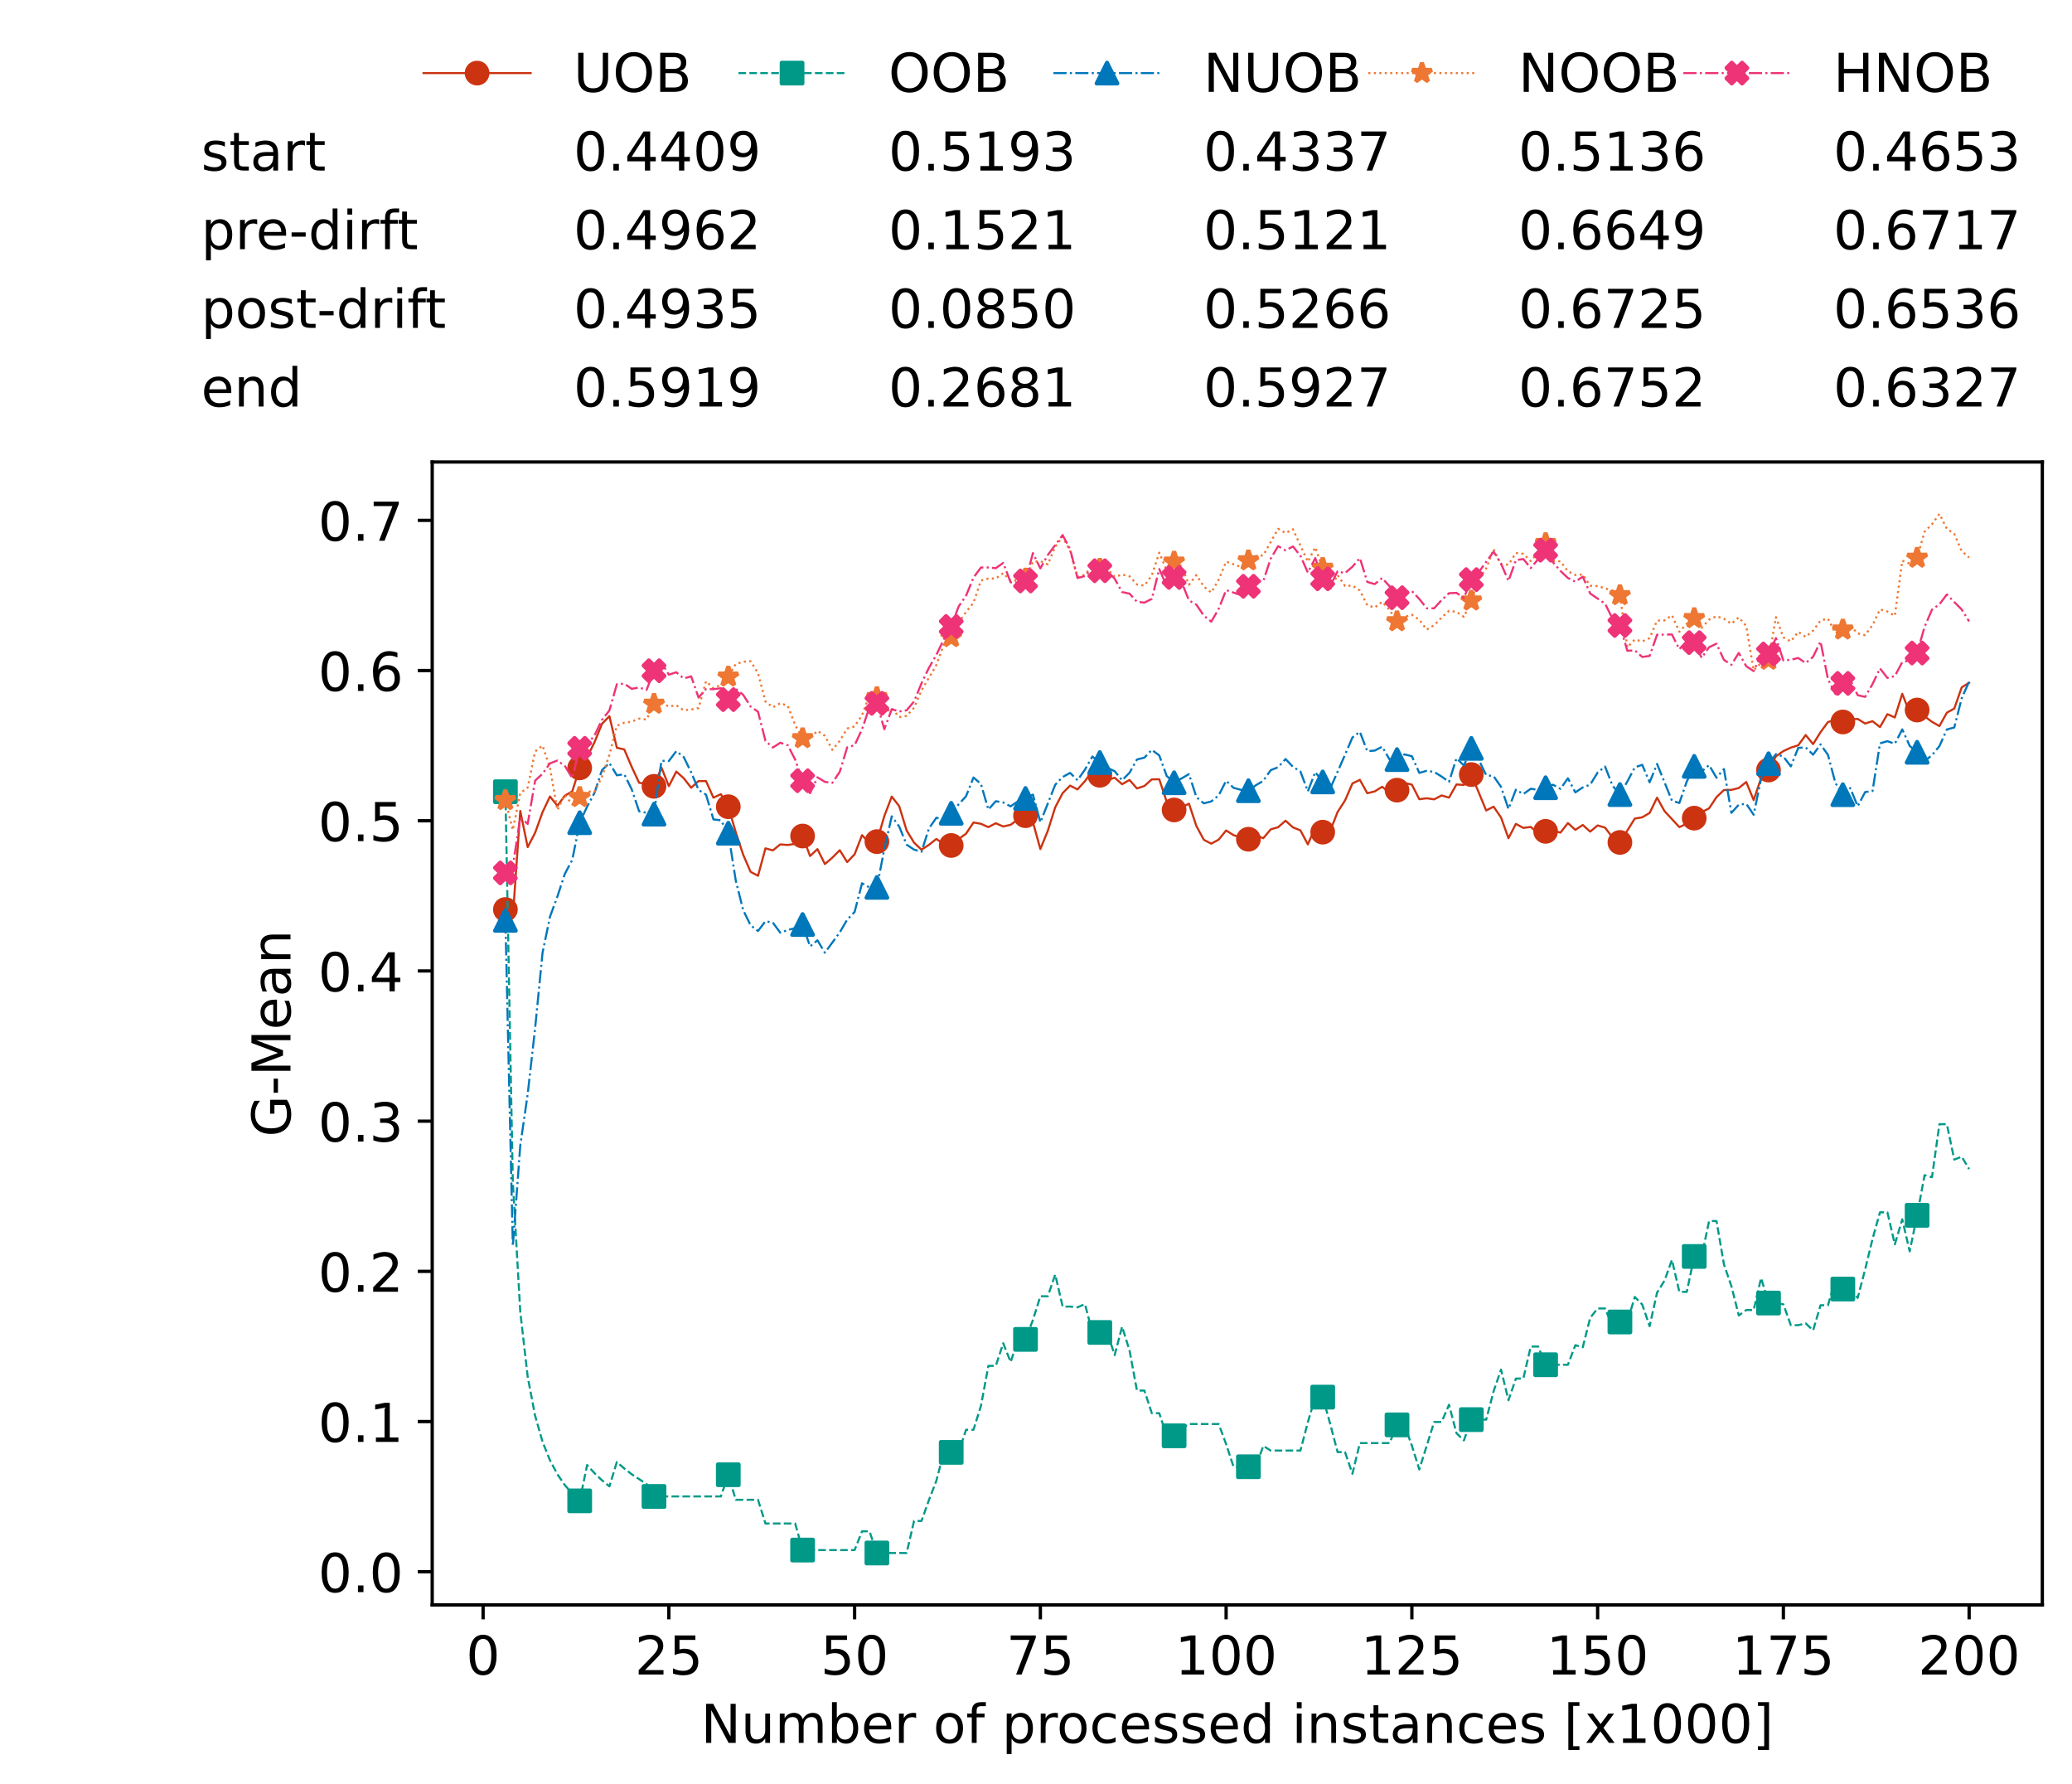 <?xml version="1.0" encoding="utf-8" standalone="no"?>
<!DOCTYPE svg PUBLIC "-//W3C//DTD SVG 1.1//EN"
  "http://www.w3.org/Graphics/SVG/1.1/DTD/svg11.dtd">
<!-- Created with matplotlib (https://matplotlib.org/) -->
<svg height="432.615pt" version="1.1" viewBox="0 0 502.65 432.615" width="502.65pt" xmlns="http://www.w3.org/2000/svg" xmlns:xlink="http://www.w3.org/1999/xlink">
 <defs>
  <style type="text/css">*{stroke-linecap:butt;stroke-linejoin:round;}</style>
 </defs>
 <g id="figure_1">
  <g id="patch_1">
   <path d="M 0 432.615 
L 502.65 432.615 
L 502.65 0 
L 0 0 
z
" style="fill:#ffffff;"/>
  </g>
  <g id="axes_1">
   <g id="patch_2">
    <path d="M 104.85 389.252 
L 495.45 389.252 
L 495.45 112.052 
L 104.85 112.052 
z
" style="fill:#ffffff;"/>
   </g>
   <g id="matplotlib.axis_1">
    <g id="xtick_1">
     <g id="line2d_1">
      <defs>
       <path d="M 0 0 
L 0 3.5 
" id="mcb7dd118ae" style="stroke:#000000;stroke-width:0.8;"/>
      </defs>
      <g>
       <use style="stroke:#000000;stroke-width:0.8;" x="117.197" xlink:href="#mcb7dd118ae" y="389.252"/>
      </g>
     </g>
     <g id="text_1">
      <!-- 0 -->
      <g transform="translate(113.061 406.13)scale(0.13 -0.13)">
       <defs>
        <path d="M 31.781 66.406 
Q 24.172 66.406 20.328 58.906 
Q 16.5 51.422 16.5 36.375 
Q 16.5 21.391 20.328 13.891 
Q 24.172 6.391 31.781 6.391 
Q 39.453 6.391 43.281 13.891 
Q 47.125 21.391 47.125 36.375 
Q 47.125 51.422 43.281 58.906 
Q 39.453 66.406 31.781 66.406 
z
M 31.781 74.219 
Q 44.047 74.219 50.516 64.516 
Q 56.984 54.828 56.984 36.375 
Q 56.984 17.969 50.516 8.266 
Q 44.047 -1.422 31.781 -1.422 
Q 19.531 -1.422 13.062 8.266 
Q 6.594 17.969 6.594 36.375 
Q 6.594 54.828 13.062 64.516 
Q 19.531 74.219 31.781 74.219 
z
" id="DejaVuSans-48"/>
       </defs>
       <use xlink:href="#DejaVuSans-48"/>
      </g>
     </g>
    </g>
    <g id="xtick_2">
     <g id="line2d_2">
      <g>
       <use style="stroke:#000000;stroke-width:0.8;" x="162.259" xlink:href="#mcb7dd118ae" y="389.252"/>
      </g>
     </g>
     <g id="text_2">
      <!-- 25 -->
      <g transform="translate(153.988 406.13)scale(0.13 -0.13)">
       <defs>
        <path d="M 19.188 8.297 
L 53.609 8.297 
L 53.609 0 
L 7.328 0 
L 7.328 8.297 
Q 12.938 14.109 22.625 23.891 
Q 32.328 33.688 34.812 36.531 
Q 39.547 41.844 41.422 45.531 
Q 43.312 49.219 43.312 52.781 
Q 43.312 58.594 39.234 62.25 
Q 35.156 65.922 28.609 65.922 
Q 23.969 65.922 18.812 64.312 
Q 13.672 62.703 7.812 59.422 
L 7.812 69.391 
Q 13.766 71.781 18.938 73 
Q 24.125 74.219 28.422 74.219 
Q 39.75 74.219 46.484 68.547 
Q 53.219 62.891 53.219 53.422 
Q 53.219 48.922 51.531 44.891 
Q 49.859 40.875 45.406 35.406 
Q 44.188 33.984 37.641 27.219 
Q 31.109 20.453 19.188 8.297 
z
" id="DejaVuSans-50"/>
        <path d="M 10.797 72.906 
L 49.516 72.906 
L 49.516 64.594 
L 19.828 64.594 
L 19.828 46.734 
Q 21.969 47.469 24.109 47.828 
Q 26.266 48.188 28.422 48.188 
Q 40.625 48.188 47.75 41.5 
Q 54.891 34.812 54.891 23.391 
Q 54.891 11.625 47.562 5.094 
Q 40.234 -1.422 26.906 -1.422 
Q 22.312 -1.422 17.547 -0.641 
Q 12.797 0.141 7.719 1.703 
L 7.719 11.625 
Q 12.109 9.234 16.797 8.062 
Q 21.484 6.891 26.703 6.891 
Q 35.156 6.891 40.078 11.328 
Q 45.016 15.766 45.016 23.391 
Q 45.016 31 40.078 35.438 
Q 35.156 39.891 26.703 39.891 
Q 22.75 39.891 18.812 39.016 
Q 14.891 38.141 10.797 36.281 
z
" id="DejaVuSans-53"/>
       </defs>
       <use xlink:href="#DejaVuSans-50"/>
       <use x="63.623" xlink:href="#DejaVuSans-53"/>
      </g>
     </g>
    </g>
    <g id="xtick_3">
     <g id="line2d_3">
      <g>
       <use style="stroke:#000000;stroke-width:0.8;" x="207.322" xlink:href="#mcb7dd118ae" y="389.252"/>
      </g>
     </g>
     <g id="text_3">
      <!-- 50 -->
      <g transform="translate(199.05 406.13)scale(0.13 -0.13)">
       <use xlink:href="#DejaVuSans-53"/>
       <use x="63.623" xlink:href="#DejaVuSans-48"/>
      </g>
     </g>
    </g>
    <g id="xtick_4">
     <g id="line2d_4">
      <g>
       <use style="stroke:#000000;stroke-width:0.8;" x="252.384" xlink:href="#mcb7dd118ae" y="389.252"/>
      </g>
     </g>
     <g id="text_4">
      <!-- 75 -->
      <g transform="translate(244.113 406.13)scale(0.13 -0.13)">
       <defs>
        <path d="M 8.203 72.906 
L 55.078 72.906 
L 55.078 68.703 
L 28.609 0 
L 18.312 0 
L 43.219 64.594 
L 8.203 64.594 
z
" id="DejaVuSans-55"/>
       </defs>
       <use xlink:href="#DejaVuSans-55"/>
       <use x="63.623" xlink:href="#DejaVuSans-53"/>
      </g>
     </g>
    </g>
    <g id="xtick_5">
     <g id="line2d_5">
      <g>
       <use style="stroke:#000000;stroke-width:0.8;" x="297.446" xlink:href="#mcb7dd118ae" y="389.252"/>
      </g>
     </g>
     <g id="text_5">
      <!-- 100 -->
      <g transform="translate(285.039 406.13)scale(0.13 -0.13)">
       <defs>
        <path d="M 12.406 8.297 
L 28.516 8.297 
L 28.516 63.922 
L 10.984 60.406 
L 10.984 69.391 
L 28.422 72.906 
L 38.281 72.906 
L 38.281 8.297 
L 54.391 8.297 
L 54.391 0 
L 12.406 0 
z
" id="DejaVuSans-49"/>
       </defs>
       <use xlink:href="#DejaVuSans-49"/>
       <use x="63.623" xlink:href="#DejaVuSans-48"/>
       <use x="127.246" xlink:href="#DejaVuSans-48"/>
      </g>
     </g>
    </g>
    <g id="xtick_6">
     <g id="line2d_6">
      <g>
       <use style="stroke:#000000;stroke-width:0.8;" x="342.509" xlink:href="#mcb7dd118ae" y="389.252"/>
      </g>
     </g>
     <g id="text_6">
      <!-- 125 -->
      <g transform="translate(330.102 406.13)scale(0.13 -0.13)">
       <use xlink:href="#DejaVuSans-49"/>
       <use x="63.623" xlink:href="#DejaVuSans-50"/>
       <use x="127.246" xlink:href="#DejaVuSans-53"/>
      </g>
     </g>
    </g>
    <g id="xtick_7">
     <g id="line2d_7">
      <g>
       <use style="stroke:#000000;stroke-width:0.8;" x="387.571" xlink:href="#mcb7dd118ae" y="389.252"/>
      </g>
     </g>
     <g id="text_7">
      <!-- 150 -->
      <g transform="translate(375.164 406.13)scale(0.13 -0.13)">
       <use xlink:href="#DejaVuSans-49"/>
       <use x="63.623" xlink:href="#DejaVuSans-53"/>
       <use x="127.246" xlink:href="#DejaVuSans-48"/>
      </g>
     </g>
    </g>
    <g id="xtick_8">
     <g id="line2d_8">
      <g>
       <use style="stroke:#000000;stroke-width:0.8;" x="432.633" xlink:href="#mcb7dd118ae" y="389.252"/>
      </g>
     </g>
     <g id="text_8">
      <!-- 175 -->
      <g transform="translate(420.226 406.13)scale(0.13 -0.13)">
       <use xlink:href="#DejaVuSans-49"/>
       <use x="63.623" xlink:href="#DejaVuSans-55"/>
       <use x="127.246" xlink:href="#DejaVuSans-53"/>
      </g>
     </g>
    </g>
    <g id="xtick_9">
     <g id="line2d_9">
      <g>
       <use style="stroke:#000000;stroke-width:0.8;" x="477.695" xlink:href="#mcb7dd118ae" y="389.252"/>
      </g>
     </g>
     <g id="text_9">
      <!-- 200 -->
      <g transform="translate(465.289 406.13)scale(0.13 -0.13)">
       <use xlink:href="#DejaVuSans-50"/>
       <use x="63.623" xlink:href="#DejaVuSans-48"/>
       <use x="127.246" xlink:href="#DejaVuSans-48"/>
      </g>
     </g>
    </g>
    <g id="text_10">
     <!-- Number of processed instances [x1000] -->
     <g transform="translate(170.025 422.711)scale(0.13 -0.13)">
      <defs>
       <path d="M 9.812 72.906 
L 23.094 72.906 
L 55.422 11.922 
L 55.422 72.906 
L 64.984 72.906 
L 64.984 0 
L 51.703 0 
L 19.391 60.984 
L 19.391 0 
L 9.812 0 
z
" id="DejaVuSans-78"/>
       <path d="M 8.5 21.578 
L 8.5 54.688 
L 17.484 54.688 
L 17.484 21.922 
Q 17.484 14.156 20.5 10.266 
Q 23.531 6.391 29.594 6.391 
Q 36.859 6.391 41.078 11.031 
Q 45.312 15.672 45.312 23.688 
L 45.312 54.688 
L 54.297 54.688 
L 54.297 0 
L 45.312 0 
L 45.312 8.406 
Q 42.047 3.422 37.719 1 
Q 33.406 -1.422 27.688 -1.422 
Q 18.266 -1.422 13.375 4.438 
Q 8.5 10.297 8.5 21.578 
z
M 31.109 56 
z
" id="DejaVuSans-117"/>
       <path d="M 52 44.188 
Q 55.375 50.25 60.062 53.125 
Q 64.75 56 71.094 56 
Q 79.641 56 84.281 50.016 
Q 88.922 44.047 88.922 33.016 
L 88.922 0 
L 79.891 0 
L 79.891 32.719 
Q 79.891 40.578 77.094 44.375 
Q 74.312 48.188 68.609 48.188 
Q 61.625 48.188 57.562 43.547 
Q 53.516 38.922 53.516 30.906 
L 53.516 0 
L 44.484 0 
L 44.484 32.719 
Q 44.484 40.625 41.703 44.406 
Q 38.922 48.188 33.109 48.188 
Q 26.219 48.188 22.156 43.531 
Q 18.109 38.875 18.109 30.906 
L 18.109 0 
L 9.078 0 
L 9.078 54.688 
L 18.109 54.688 
L 18.109 46.188 
Q 21.188 51.219 25.484 53.609 
Q 29.781 56 35.688 56 
Q 41.656 56 45.828 52.969 
Q 50 49.953 52 44.188 
z
" id="DejaVuSans-109"/>
       <path d="M 48.688 27.297 
Q 48.688 37.203 44.609 42.844 
Q 40.531 48.484 33.406 48.484 
Q 26.266 48.484 22.188 42.844 
Q 18.109 37.203 18.109 27.297 
Q 18.109 17.391 22.188 11.75 
Q 26.266 6.109 33.406 6.109 
Q 40.531 6.109 44.609 11.75 
Q 48.688 17.391 48.688 27.297 
z
M 18.109 46.391 
Q 20.953 51.266 25.266 53.625 
Q 29.594 56 35.594 56 
Q 45.562 56 51.781 48.094 
Q 58.016 40.188 58.016 27.297 
Q 58.016 14.406 51.781 6.484 
Q 45.562 -1.422 35.594 -1.422 
Q 29.594 -1.422 25.266 0.953 
Q 20.953 3.328 18.109 8.203 
L 18.109 0 
L 9.078 0 
L 9.078 75.984 
L 18.109 75.984 
z
" id="DejaVuSans-98"/>
       <path d="M 56.203 29.594 
L 56.203 25.203 
L 14.891 25.203 
Q 15.484 15.922 20.484 11.062 
Q 25.484 6.203 34.422 6.203 
Q 39.594 6.203 44.453 7.469 
Q 49.312 8.734 54.109 11.281 
L 54.109 2.781 
Q 49.266 0.734 44.188 -0.344 
Q 39.109 -1.422 33.891 -1.422 
Q 20.797 -1.422 13.156 6.188 
Q 5.516 13.812 5.516 26.812 
Q 5.516 40.234 12.766 48.109 
Q 20.016 56 32.328 56 
Q 43.359 56 49.781 48.891 
Q 56.203 41.797 56.203 29.594 
z
M 47.219 32.234 
Q 47.125 39.594 43.094 43.984 
Q 39.062 48.391 32.422 48.391 
Q 24.906 48.391 20.391 44.141 
Q 15.875 39.891 15.188 32.172 
z
" id="DejaVuSans-101"/>
       <path d="M 41.109 46.297 
Q 39.594 47.172 37.812 47.578 
Q 36.031 48 33.891 48 
Q 26.266 48 22.188 43.047 
Q 18.109 38.094 18.109 28.812 
L 18.109 0 
L 9.078 0 
L 9.078 54.688 
L 18.109 54.688 
L 18.109 46.188 
Q 20.953 51.172 25.484 53.578 
Q 30.031 56 36.531 56 
Q 37.453 56 38.578 55.875 
Q 39.703 55.766 41.062 55.516 
z
" id="DejaVuSans-114"/>
       <path id="DejaVuSans-32"/>
       <path d="M 30.609 48.391 
Q 23.391 48.391 19.188 42.75 
Q 14.984 37.109 14.984 27.297 
Q 14.984 17.484 19.156 11.844 
Q 23.344 6.203 30.609 6.203 
Q 37.797 6.203 41.984 11.859 
Q 46.188 17.531 46.188 27.297 
Q 46.188 37.016 41.984 42.703 
Q 37.797 48.391 30.609 48.391 
z
M 30.609 56 
Q 42.328 56 49.016 48.375 
Q 55.719 40.766 55.719 27.297 
Q 55.719 13.875 49.016 6.219 
Q 42.328 -1.422 30.609 -1.422 
Q 18.844 -1.422 12.172 6.219 
Q 5.516 13.875 5.516 27.297 
Q 5.516 40.766 12.172 48.375 
Q 18.844 56 30.609 56 
z
" id="DejaVuSans-111"/>
       <path d="M 37.109 75.984 
L 37.109 68.5 
L 28.516 68.5 
Q 23.688 68.5 21.797 66.547 
Q 19.922 64.594 19.922 59.516 
L 19.922 54.688 
L 34.719 54.688 
L 34.719 47.703 
L 19.922 47.703 
L 19.922 0 
L 10.891 0 
L 10.891 47.703 
L 2.297 47.703 
L 2.297 54.688 
L 10.891 54.688 
L 10.891 58.5 
Q 10.891 67.625 15.141 71.797 
Q 19.391 75.984 28.609 75.984 
z
" id="DejaVuSans-102"/>
       <path d="M 18.109 8.203 
L 18.109 -20.797 
L 9.078 -20.797 
L 9.078 54.688 
L 18.109 54.688 
L 18.109 46.391 
Q 20.953 51.266 25.266 53.625 
Q 29.594 56 35.594 56 
Q 45.562 56 51.781 48.094 
Q 58.016 40.188 58.016 27.297 
Q 58.016 14.406 51.781 6.484 
Q 45.562 -1.422 35.594 -1.422 
Q 29.594 -1.422 25.266 0.953 
Q 20.953 3.328 18.109 8.203 
z
M 48.688 27.297 
Q 48.688 37.203 44.609 42.844 
Q 40.531 48.484 33.406 48.484 
Q 26.266 48.484 22.188 42.844 
Q 18.109 37.203 18.109 27.297 
Q 18.109 17.391 22.188 11.75 
Q 26.266 6.109 33.406 6.109 
Q 40.531 6.109 44.609 11.75 
Q 48.688 17.391 48.688 27.297 
z
" id="DejaVuSans-112"/>
       <path d="M 48.781 52.594 
L 48.781 44.188 
Q 44.969 46.297 41.141 47.344 
Q 37.312 48.391 33.406 48.391 
Q 24.656 48.391 19.812 42.844 
Q 14.984 37.312 14.984 27.297 
Q 14.984 17.281 19.812 11.734 
Q 24.656 6.203 33.406 6.203 
Q 37.312 6.203 41.141 7.25 
Q 44.969 8.297 48.781 10.406 
L 48.781 2.094 
Q 45.016 0.344 40.984 -0.531 
Q 36.969 -1.422 32.422 -1.422 
Q 20.062 -1.422 12.781 6.344 
Q 5.516 14.109 5.516 27.297 
Q 5.516 40.672 12.859 48.328 
Q 20.219 56 33.016 56 
Q 37.156 56 41.109 55.141 
Q 45.062 54.297 48.781 52.594 
z
" id="DejaVuSans-99"/>
       <path d="M 44.281 53.078 
L 44.281 44.578 
Q 40.484 46.531 36.375 47.5 
Q 32.281 48.484 27.875 48.484 
Q 21.188 48.484 17.844 46.438 
Q 14.5 44.391 14.5 40.281 
Q 14.5 37.156 16.891 35.375 
Q 19.281 33.594 26.516 31.984 
L 29.594 31.297 
Q 39.156 29.25 43.188 25.516 
Q 47.219 21.781 47.219 15.094 
Q 47.219 7.469 41.188 3.016 
Q 35.156 -1.422 24.609 -1.422 
Q 20.219 -1.422 15.453 -0.562 
Q 10.688 0.297 5.422 2 
L 5.422 11.281 
Q 10.406 8.688 15.234 7.391 
Q 20.062 6.109 24.812 6.109 
Q 31.156 6.109 34.562 8.281 
Q 37.984 10.453 37.984 14.406 
Q 37.984 18.062 35.516 20.016 
Q 33.062 21.969 24.703 23.781 
L 21.578 24.516 
Q 13.234 26.266 9.516 29.906 
Q 5.812 33.547 5.812 39.891 
Q 5.812 47.609 11.281 51.797 
Q 16.75 56 26.812 56 
Q 31.781 56 36.172 55.266 
Q 40.578 54.547 44.281 53.078 
z
" id="DejaVuSans-115"/>
       <path d="M 45.406 46.391 
L 45.406 75.984 
L 54.391 75.984 
L 54.391 0 
L 45.406 0 
L 45.406 8.203 
Q 42.578 3.328 38.25 0.953 
Q 33.938 -1.422 27.875 -1.422 
Q 17.969 -1.422 11.734 6.484 
Q 5.516 14.406 5.516 27.297 
Q 5.516 40.188 11.734 48.094 
Q 17.969 56 27.875 56 
Q 33.938 56 38.25 53.625 
Q 42.578 51.266 45.406 46.391 
z
M 14.797 27.297 
Q 14.797 17.391 18.875 11.75 
Q 22.953 6.109 30.078 6.109 
Q 37.203 6.109 41.297 11.75 
Q 45.406 17.391 45.406 27.297 
Q 45.406 37.203 41.297 42.844 
Q 37.203 48.484 30.078 48.484 
Q 22.953 48.484 18.875 42.844 
Q 14.797 37.203 14.797 27.297 
z
" id="DejaVuSans-100"/>
       <path d="M 9.422 54.688 
L 18.406 54.688 
L 18.406 0 
L 9.422 0 
z
M 9.422 75.984 
L 18.406 75.984 
L 18.406 64.594 
L 9.422 64.594 
z
" id="DejaVuSans-105"/>
       <path d="M 54.891 33.016 
L 54.891 0 
L 45.906 0 
L 45.906 32.719 
Q 45.906 40.484 42.875 44.328 
Q 39.844 48.188 33.797 48.188 
Q 26.516 48.188 22.312 43.547 
Q 18.109 38.922 18.109 30.906 
L 18.109 0 
L 9.078 0 
L 9.078 54.688 
L 18.109 54.688 
L 18.109 46.188 
Q 21.344 51.125 25.703 53.562 
Q 30.078 56 35.797 56 
Q 45.219 56 50.047 50.172 
Q 54.891 44.344 54.891 33.016 
z
" id="DejaVuSans-110"/>
       <path d="M 18.312 70.219 
L 18.312 54.688 
L 36.812 54.688 
L 36.812 47.703 
L 18.312 47.703 
L 18.312 18.016 
Q 18.312 11.328 20.141 9.422 
Q 21.969 7.516 27.594 7.516 
L 36.812 7.516 
L 36.812 0 
L 27.594 0 
Q 17.188 0 13.234 3.875 
Q 9.281 7.766 9.281 18.016 
L 9.281 47.703 
L 2.688 47.703 
L 2.688 54.688 
L 9.281 54.688 
L 9.281 70.219 
z
" id="DejaVuSans-116"/>
       <path d="M 34.281 27.484 
Q 23.391 27.484 19.188 25 
Q 14.984 22.516 14.984 16.5 
Q 14.984 11.719 18.141 8.906 
Q 21.297 6.109 26.703 6.109 
Q 34.188 6.109 38.703 11.406 
Q 43.219 16.703 43.219 25.484 
L 43.219 27.484 
z
M 52.203 31.203 
L 52.203 0 
L 43.219 0 
L 43.219 8.297 
Q 40.141 3.328 35.547 0.953 
Q 30.953 -1.422 24.312 -1.422 
Q 15.922 -1.422 10.953 3.297 
Q 6 8.016 6 15.922 
Q 6 25.141 12.172 29.828 
Q 18.359 34.516 30.609 34.516 
L 43.219 34.516 
L 43.219 35.406 
Q 43.219 41.609 39.141 45 
Q 35.062 48.391 27.688 48.391 
Q 23 48.391 18.547 47.266 
Q 14.109 46.141 10.016 43.891 
L 10.016 52.203 
Q 14.938 54.109 19.578 55.047 
Q 24.219 56 28.609 56 
Q 40.484 56 46.344 49.844 
Q 52.203 43.703 52.203 31.203 
z
" id="DejaVuSans-97"/>
       <path d="M 8.594 75.984 
L 29.297 75.984 
L 29.297 69 
L 17.578 69 
L 17.578 -6.203 
L 29.297 -6.203 
L 29.297 -13.188 
L 8.594 -13.188 
z
" id="DejaVuSans-91"/>
       <path d="M 54.891 54.688 
L 35.109 28.078 
L 55.906 0 
L 45.312 0 
L 29.391 21.484 
L 13.484 0 
L 2.875 0 
L 24.125 28.609 
L 4.688 54.688 
L 15.281 54.688 
L 29.781 35.203 
L 44.281 54.688 
z
" id="DejaVuSans-120"/>
       <path d="M 30.422 75.984 
L 30.422 -13.188 
L 9.719 -13.188 
L 9.719 -6.203 
L 21.391 -6.203 
L 21.391 69 
L 9.719 69 
L 9.719 75.984 
z
" id="DejaVuSans-93"/>
      </defs>
      <use xlink:href="#DejaVuSans-78"/>
      <use x="74.805" xlink:href="#DejaVuSans-117"/>
      <use x="138.184" xlink:href="#DejaVuSans-109"/>
      <use x="235.596" xlink:href="#DejaVuSans-98"/>
      <use x="299.072" xlink:href="#DejaVuSans-101"/>
      <use x="360.596" xlink:href="#DejaVuSans-114"/>
      <use x="401.709" xlink:href="#DejaVuSans-32"/>
      <use x="433.496" xlink:href="#DejaVuSans-111"/>
      <use x="494.678" xlink:href="#DejaVuSans-102"/>
      <use x="529.883" xlink:href="#DejaVuSans-32"/>
      <use x="561.67" xlink:href="#DejaVuSans-112"/>
      <use x="625.146" xlink:href="#DejaVuSans-114"/>
      <use x="664.01" xlink:href="#DejaVuSans-111"/>
      <use x="725.191" xlink:href="#DejaVuSans-99"/>
      <use x="780.172" xlink:href="#DejaVuSans-101"/>
      <use x="841.695" xlink:href="#DejaVuSans-115"/>
      <use x="893.795" xlink:href="#DejaVuSans-115"/>
      <use x="945.895" xlink:href="#DejaVuSans-101"/>
      <use x="1007.418" xlink:href="#DejaVuSans-100"/>
      <use x="1070.895" xlink:href="#DejaVuSans-32"/>
      <use x="1102.682" xlink:href="#DejaVuSans-105"/>
      <use x="1130.465" xlink:href="#DejaVuSans-110"/>
      <use x="1193.844" xlink:href="#DejaVuSans-115"/>
      <use x="1245.943" xlink:href="#DejaVuSans-116"/>
      <use x="1285.152" xlink:href="#DejaVuSans-97"/>
      <use x="1346.432" xlink:href="#DejaVuSans-110"/>
      <use x="1409.811" xlink:href="#DejaVuSans-99"/>
      <use x="1464.791" xlink:href="#DejaVuSans-101"/>
      <use x="1526.314" xlink:href="#DejaVuSans-115"/>
      <use x="1578.414" xlink:href="#DejaVuSans-32"/>
      <use x="1610.201" xlink:href="#DejaVuSans-91"/>
      <use x="1649.215" xlink:href="#DejaVuSans-120"/>
      <use x="1708.395" xlink:href="#DejaVuSans-49"/>
      <use x="1772.018" xlink:href="#DejaVuSans-48"/>
      <use x="1835.641" xlink:href="#DejaVuSans-48"/>
      <use x="1899.264" xlink:href="#DejaVuSans-48"/>
      <use x="1962.887" xlink:href="#DejaVuSans-93"/>
     </g>
    </g>
   </g>
   <g id="matplotlib.axis_2">
    <g id="ytick_1">
     <g id="line2d_10">
      <defs>
       <path d="M 0 0 
L -3.5 0 
" id="m97a1479e55" style="stroke:#000000;stroke-width:0.8;"/>
      </defs>
      <g>
       <use style="stroke:#000000;stroke-width:0.8;" x="104.85" xlink:href="#m97a1479e55" y="381.203"/>
      </g>
     </g>
     <g id="text_11">
      <!-- 0.0 -->
      <g transform="translate(77.176 386.142)scale(0.13 -0.13)">
       <defs>
        <path d="M 10.688 12.406 
L 21 12.406 
L 21 0 
L 10.688 0 
z
" id="DejaVuSans-46"/>
       </defs>
       <use xlink:href="#DejaVuSans-48"/>
       <use x="63.623" xlink:href="#DejaVuSans-46"/>
       <use x="95.41" xlink:href="#DejaVuSans-48"/>
      </g>
     </g>
    </g>
    <g id="ytick_2">
     <g id="line2d_11">
      <g>
       <use style="stroke:#000000;stroke-width:0.8;" x="104.85" xlink:href="#m97a1479e55" y="344.775"/>
      </g>
     </g>
     <g id="text_12">
      <!-- 0.1 -->
      <g transform="translate(77.176 349.714)scale(0.13 -0.13)">
       <use xlink:href="#DejaVuSans-48"/>
       <use x="63.623" xlink:href="#DejaVuSans-46"/>
       <use x="95.41" xlink:href="#DejaVuSans-49"/>
      </g>
     </g>
    </g>
    <g id="ytick_3">
     <g id="line2d_12">
      <g>
       <use style="stroke:#000000;stroke-width:0.8;" x="104.85" xlink:href="#m97a1479e55" y="308.346"/>
      </g>
     </g>
     <g id="text_13">
      <!-- 0.2 -->
      <g transform="translate(77.176 313.285)scale(0.13 -0.13)">
       <use xlink:href="#DejaVuSans-48"/>
       <use x="63.623" xlink:href="#DejaVuSans-46"/>
       <use x="95.41" xlink:href="#DejaVuSans-50"/>
      </g>
     </g>
    </g>
    <g id="ytick_4">
     <g id="line2d_13">
      <g>
       <use style="stroke:#000000;stroke-width:0.8;" x="104.85" xlink:href="#m97a1479e55" y="271.918"/>
      </g>
     </g>
     <g id="text_14">
      <!-- 0.3 -->
      <g transform="translate(77.176 276.857)scale(0.13 -0.13)">
       <defs>
        <path d="M 40.578 39.312 
Q 47.656 37.797 51.625 33 
Q 55.609 28.219 55.609 21.188 
Q 55.609 10.406 48.188 4.484 
Q 40.766 -1.422 27.094 -1.422 
Q 22.516 -1.422 17.656 -0.516 
Q 12.797 0.391 7.625 2.203 
L 7.625 11.719 
Q 11.719 9.328 16.594 8.109 
Q 21.484 6.891 26.812 6.891 
Q 36.078 6.891 40.938 10.547 
Q 45.797 14.203 45.797 21.188 
Q 45.797 27.641 41.281 31.266 
Q 36.766 34.906 28.719 34.906 
L 20.219 34.906 
L 20.219 43.016 
L 29.109 43.016 
Q 36.375 43.016 40.234 45.922 
Q 44.094 48.828 44.094 54.297 
Q 44.094 59.906 40.109 62.906 
Q 36.141 65.922 28.719 65.922 
Q 24.656 65.922 20.016 65.031 
Q 15.375 64.156 9.812 62.312 
L 9.812 71.094 
Q 15.438 72.656 20.344 73.438 
Q 25.25 74.219 29.594 74.219 
Q 40.828 74.219 47.359 69.109 
Q 53.906 64.016 53.906 55.328 
Q 53.906 49.266 50.438 45.094 
Q 46.969 40.922 40.578 39.312 
z
" id="DejaVuSans-51"/>
       </defs>
       <use xlink:href="#DejaVuSans-48"/>
       <use x="63.623" xlink:href="#DejaVuSans-46"/>
       <use x="95.41" xlink:href="#DejaVuSans-51"/>
      </g>
     </g>
    </g>
    <g id="ytick_5">
     <g id="line2d_14">
      <g>
       <use style="stroke:#000000;stroke-width:0.8;" x="104.85" xlink:href="#m97a1479e55" y="235.489"/>
      </g>
     </g>
     <g id="text_15">
      <!-- 0.4 -->
      <g transform="translate(77.176 240.428)scale(0.13 -0.13)">
       <defs>
        <path d="M 37.797 64.312 
L 12.891 25.391 
L 37.797 25.391 
z
M 35.203 72.906 
L 47.609 72.906 
L 47.609 25.391 
L 58.016 25.391 
L 58.016 17.188 
L 47.609 17.188 
L 47.609 0 
L 37.797 0 
L 37.797 17.188 
L 4.891 17.188 
L 4.891 26.703 
z
" id="DejaVuSans-52"/>
       </defs>
       <use xlink:href="#DejaVuSans-48"/>
       <use x="63.623" xlink:href="#DejaVuSans-46"/>
       <use x="95.41" xlink:href="#DejaVuSans-52"/>
      </g>
     </g>
    </g>
    <g id="ytick_6">
     <g id="line2d_15">
      <g>
       <use style="stroke:#000000;stroke-width:0.8;" x="104.85" xlink:href="#m97a1479e55" y="199.061"/>
      </g>
     </g>
     <g id="text_16">
      <!-- 0.5 -->
      <g transform="translate(77.176 204)scale(0.13 -0.13)">
       <use xlink:href="#DejaVuSans-48"/>
       <use x="63.623" xlink:href="#DejaVuSans-46"/>
       <use x="95.41" xlink:href="#DejaVuSans-53"/>
      </g>
     </g>
    </g>
    <g id="ytick_7">
     <g id="line2d_16">
      <g>
       <use style="stroke:#000000;stroke-width:0.8;" x="104.85" xlink:href="#m97a1479e55" y="162.632"/>
      </g>
     </g>
     <g id="text_17">
      <!-- 0.6 -->
      <g transform="translate(77.176 167.571)scale(0.13 -0.13)">
       <defs>
        <path d="M 33.016 40.375 
Q 26.375 40.375 22.484 35.828 
Q 18.609 31.297 18.609 23.391 
Q 18.609 15.531 22.484 10.953 
Q 26.375 6.391 33.016 6.391 
Q 39.656 6.391 43.531 10.953 
Q 47.406 15.531 47.406 23.391 
Q 47.406 31.297 43.531 35.828 
Q 39.656 40.375 33.016 40.375 
z
M 52.594 71.297 
L 52.594 62.312 
Q 48.875 64.062 45.094 64.984 
Q 41.312 65.922 37.594 65.922 
Q 27.828 65.922 22.672 59.328 
Q 17.531 52.734 16.797 39.406 
Q 19.672 43.656 24.016 45.922 
Q 28.375 48.188 33.594 48.188 
Q 44.578 48.188 50.953 41.516 
Q 57.328 34.859 57.328 23.391 
Q 57.328 12.156 50.688 5.359 
Q 44.047 -1.422 33.016 -1.422 
Q 20.359 -1.422 13.672 8.266 
Q 6.984 17.969 6.984 36.375 
Q 6.984 53.656 15.188 63.938 
Q 23.391 74.219 37.203 74.219 
Q 40.922 74.219 44.703 73.484 
Q 48.484 72.75 52.594 71.297 
z
" id="DejaVuSans-54"/>
       </defs>
       <use xlink:href="#DejaVuSans-48"/>
       <use x="63.623" xlink:href="#DejaVuSans-46"/>
       <use x="95.41" xlink:href="#DejaVuSans-54"/>
      </g>
     </g>
    </g>
    <g id="ytick_8">
     <g id="line2d_17">
      <g>
       <use style="stroke:#000000;stroke-width:0.8;" x="104.85" xlink:href="#m97a1479e55" y="126.204"/>
      </g>
     </g>
     <g id="text_18">
      <!-- 0.7 -->
      <g transform="translate(77.176 131.143)scale(0.13 -0.13)">
       <use xlink:href="#DejaVuSans-48"/>
       <use x="63.623" xlink:href="#DejaVuSans-46"/>
       <use x="95.41" xlink:href="#DejaVuSans-55"/>
      </g>
     </g>
    </g>
    <g id="text_19">
     <!-- G-Mean -->
     <g transform="translate(70.472 275.744)rotate(-90)scale(0.13 -0.13)">
      <defs>
       <path d="M 59.516 10.406 
L 59.516 29.984 
L 43.406 29.984 
L 43.406 38.094 
L 69.281 38.094 
L 69.281 6.781 
Q 63.578 2.734 56.688 0.656 
Q 49.812 -1.422 42 -1.422 
Q 24.906 -1.422 15.25 8.562 
Q 5.609 18.562 5.609 36.375 
Q 5.609 54.25 15.25 64.234 
Q 24.906 74.219 42 74.219 
Q 49.125 74.219 55.547 72.453 
Q 61.969 70.703 67.391 67.281 
L 67.391 56.781 
Q 61.922 61.422 55.766 63.766 
Q 49.609 66.109 42.828 66.109 
Q 29.438 66.109 22.719 58.641 
Q 16.016 51.172 16.016 36.375 
Q 16.016 21.625 22.719 14.156 
Q 29.438 6.688 42.828 6.688 
Q 48.047 6.688 52.141 7.594 
Q 56.25 8.5 59.516 10.406 
z
" id="DejaVuSans-71"/>
       <path d="M 4.891 31.391 
L 31.203 31.391 
L 31.203 23.391 
L 4.891 23.391 
z
" id="DejaVuSans-45"/>
       <path d="M 9.812 72.906 
L 24.516 72.906 
L 43.109 23.297 
L 61.812 72.906 
L 76.516 72.906 
L 76.516 0 
L 66.891 0 
L 66.891 64.016 
L 48.094 14.016 
L 38.188 14.016 
L 19.391 64.016 
L 19.391 0 
L 9.812 0 
z
" id="DejaVuSans-77"/>
      </defs>
      <use xlink:href="#DejaVuSans-71"/>
      <use x="77.49" xlink:href="#DejaVuSans-45"/>
      <use x="113.574" xlink:href="#DejaVuSans-77"/>
      <use x="199.854" xlink:href="#DejaVuSans-101"/>
      <use x="261.377" xlink:href="#DejaVuSans-97"/>
      <use x="322.656" xlink:href="#DejaVuSans-110"/>
     </g>
    </g>
   </g>
   <g id="line2d_18"/>
   <g id="line2d_19"/>
   <g id="line2d_20"/>
   <g id="line2d_21"/>
   <g id="line2d_22"/>
   <g id="line2d_23">
    <path clip-path="url(#pff4ceef0a4)" d="M 122.605 220.582 
L 124.407 222.487 
L 126.21 196.676 
L 128.012 205.456 
L 129.815 201.971 
L 131.617 196.979 
L 133.419 193.177 
L 135.222 195.432 
L 137.024 192.983 
L 138.827 191.926 
L 140.629 186.227 
L 142.432 183.677 
L 144.234 179.982 
L 146.037 175.549 
L 147.839 173.702 
L 149.642 181.359 
L 151.444 181.767 
L 153.247 185.99 
L 155.049 189.857 
L 156.852 190.082 
L 158.654 190.71 
L 160.457 186.154 
L 162.259 190.67 
L 164.062 187.138 
L 165.864 188.735 
L 167.667 191.049 
L 169.469 189.433 
L 171.272 189.442 
L 173.074 193.463 
L 174.877 192.615 
L 176.679 195.656 
L 178.482 201.829 
L 180.284 207.286 
L 182.087 211.448 
L 183.889 212.404 
L 185.692 205.754 
L 187.494 206.246 
L 189.297 204.791 
L 191.099 204.942 
L 192.902 204.659 
L 194.704 202.766 
L 196.507 207.612 
L 198.309 205.941 
L 200.112 209.565 
L 201.914 208.01 
L 203.717 206.207 
L 205.519 209.086 
L 207.322 207.197 
L 209.124 202.55 
L 210.927 204.495 
L 212.729 204.124 
L 214.532 197.916 
L 216.334 193.204 
L 218.137 195.518 
L 219.939 201.414 
L 221.742 204.369 
L 223.544 206.074 
L 225.347 204.912 
L 227.149 203.474 
L 228.952 204.703 
L 230.754 205.057 
L 232.557 203.493 
L 234.359 202.191 
L 236.162 199.485 
L 237.964 199.799 
L 239.767 200.607 
L 241.569 199.663 
L 243.372 200.451 
L 245.174 200.042 
L 246.976 198.712 
L 248.779 197.834 
L 250.581 199.409 
L 252.384 205.923 
L 254.186 201.516 
L 255.989 195.79 
L 257.791 192.359 
L 259.594 190.539 
L 261.396 191.46 
L 263.199 189.462 
L 265.001 186.943 
L 268.606 189.224 
L 270.409 188.621 
L 272.211 190.199 
L 274.014 189.175 
L 275.816 191.227 
L 277.619 190.632 
L 279.421 189.015 
L 281.224 189 
L 283.026 194.427 
L 284.829 196.442 
L 286.631 195.803 
L 288.434 194.921 
L 290.236 200.344 
L 292.039 203.683 
L 293.841 204.622 
L 295.644 203.631 
L 297.446 201.418 
L 299.249 202.551 
L 301.051 203.145 
L 302.854 203.547 
L 304.656 202.591 
L 306.459 203.293 
L 308.261 201.156 
L 310.064 200.624 
L 311.866 199.052 
L 313.669 200.669 
L 315.471 201.394 
L 317.274 204.791 
L 319.076 200.66 
L 320.879 201.825 
L 322.681 201.581 
L 324.484 196.942 
L 326.286 194.159 
L 328.089 190.022 
L 329.891 189.138 
L 331.694 192.382 
L 333.496 191.943 
L 335.299 190.817 
L 337.101 192.26 
L 338.904 191.639 
L 340.706 189.884 
L 342.509 190.299 
L 344.311 193.839 
L 346.114 193.609 
L 347.916 193.867 
L 349.719 192.922 
L 351.521 193.452 
L 353.324 190.257 
L 355.126 190.369 
L 356.928 187.862 
L 360.533 196.566 
L 362.336 195.65 
L 364.138 198.271 
L 365.941 203.29 
L 367.743 199.821 
L 369.546 200.796 
L 371.348 200.557 
L 373.151 202.106 
L 374.953 201.626 
L 376.756 201.483 
L 378.558 201.931 
L 380.361 199.617 
L 382.163 201.27 
L 383.966 200.083 
L 385.768 201.697 
L 387.571 200.199 
L 389.373 200.731 
L 391.176 203.103 
L 392.978 204.322 
L 396.583 198.533 
L 398.386 198.23 
L 400.188 197.165 
L 401.991 193.461 
L 403.793 196.714 
L 407.398 200.598 
L 409.201 199.794 
L 412.806 196.979 
L 414.608 196.047 
L 416.411 193.334 
L 418.213 191.604 
L 420.016 191.57 
L 421.818 191.12 
L 423.621 189.661 
L 425.423 194.05 
L 427.226 188.727 
L 429.028 186.757 
L 430.831 183.432 
L 432.633 182.16 
L 434.436 181.327 
L 436.238 180.764 
L 438.041 178.271 
L 439.843 180.477 
L 441.646 177.577 
L 443.448 175.124 
L 445.251 174.572 
L 447.053 175.103 
L 448.856 174.469 
L 450.658 174.366 
L 452.461 175.48 
L 454.263 174.91 
L 456.066 176.339 
L 457.868 173.208 
L 459.671 174.009 
L 461.473 168.265 
L 463.276 172.862 
L 465.078 172.209 
L 466.881 173.73 
L 468.683 175.069 
L 470.485 176.092 
L 472.288 172.857 
L 474.09 171.847 
L 475.893 166.707 
L 477.695 165.593 
L 477.695 165.593 
" style="fill:none;stroke:#cc3311;stroke-linecap:square;stroke-width:0.5;"/>
    <defs>
     <path d="M 0 2.5 
C 0.663 2.5 1.299 2.237 1.768 1.768 
C 2.237 1.299 2.5 0.663 2.5 0 
C 2.5 -0.663 2.237 -1.299 1.768 -1.768 
C 1.299 -2.237 0.663 -2.5 0 -2.5 
C -0.663 -2.5 -1.299 -2.237 -1.768 -1.768 
C -2.237 -1.299 -2.5 -0.663 -2.5 0 
C -2.5 0.663 -2.237 1.299 -1.768 1.768 
C -1.299 2.237 -0.663 2.5 0 2.5 
z
" id="m44093836d9" style="stroke:#cc3311;"/>
    </defs>
    <g clip-path="url(#pff4ceef0a4)">
     <use style="fill:#cc3311;stroke:#cc3311;" x="122.605" xlink:href="#m44093836d9" y="220.582"/>
     <use style="fill:#cc3311;stroke:#cc3311;" x="140.629" xlink:href="#m44093836d9" y="186.227"/>
     <use style="fill:#cc3311;stroke:#cc3311;" x="158.654" xlink:href="#m44093836d9" y="190.71"/>
     <use style="fill:#cc3311;stroke:#cc3311;" x="176.679" xlink:href="#m44093836d9" y="195.656"/>
     <use style="fill:#cc3311;stroke:#cc3311;" x="194.704" xlink:href="#m44093836d9" y="202.766"/>
     <use style="fill:#cc3311;stroke:#cc3311;" x="212.729" xlink:href="#m44093836d9" y="204.124"/>
     <use style="fill:#cc3311;stroke:#cc3311;" x="230.754" xlink:href="#m44093836d9" y="205.057"/>
     <use style="fill:#cc3311;stroke:#cc3311;" x="248.779" xlink:href="#m44093836d9" y="197.834"/>
     <use style="fill:#cc3311;stroke:#cc3311;" x="266.804" xlink:href="#m44093836d9" y="188.039"/>
     <use style="fill:#cc3311;stroke:#cc3311;" x="284.829" xlink:href="#m44093836d9" y="196.442"/>
     <use style="fill:#cc3311;stroke:#cc3311;" x="302.854" xlink:href="#m44093836d9" y="203.547"/>
     <use style="fill:#cc3311;stroke:#cc3311;" x="320.879" xlink:href="#m44093836d9" y="201.825"/>
     <use style="fill:#cc3311;stroke:#cc3311;" x="338.904" xlink:href="#m44093836d9" y="191.639"/>
     <use style="fill:#cc3311;stroke:#cc3311;" x="356.928" xlink:href="#m44093836d9" y="187.862"/>
     <use style="fill:#cc3311;stroke:#cc3311;" x="374.953" xlink:href="#m44093836d9" y="201.626"/>
     <use style="fill:#cc3311;stroke:#cc3311;" x="392.978" xlink:href="#m44093836d9" y="204.322"/>
     <use style="fill:#cc3311;stroke:#cc3311;" x="411.003" xlink:href="#m44093836d9" y="198.428"/>
     <use style="fill:#cc3311;stroke:#cc3311;" x="429.028" xlink:href="#m44093836d9" y="186.757"/>
     <use style="fill:#cc3311;stroke:#cc3311;" x="447.053" xlink:href="#m44093836d9" y="175.103"/>
     <use style="fill:#cc3311;stroke:#cc3311;" x="465.078" xlink:href="#m44093836d9" y="172.209"/>
    </g>
   </g>
   <g id="line2d_24"/>
   <g id="line2d_25"/>
   <g id="line2d_26"/>
   <g id="line2d_27"/>
   <g id="line2d_28">
    <path clip-path="url(#pff4ceef0a4)" d="M 122.605 192.023 
L 124.407 286.613 
L 126.21 318.143 
L 128.012 333.908 
L 129.815 343.367 
L 131.617 349.673 
L 133.419 354.177 
L 135.222 357.555 
L 137.024 360.183 
L 138.827 362.285 
L 140.629 364.005 
L 142.432 355.319 
L 144.234 357.31 
L 146.037 359.017 
L 147.839 360.496 
L 149.642 354.597 
L 151.444 356.163 
L 153.247 357.554 
L 156.852 359.919 
L 158.654 362.938 
L 174.877 362.938 
L 176.679 357.68 
L 178.482 363.751 
L 183.889 363.751 
L 185.692 369.505 
L 192.902 369.505 
L 194.704 375.945 
L 207.322 375.945 
L 209.124 371.394 
L 210.927 371.394 
L 212.729 376.652 
L 219.939 376.652 
L 221.742 368.885 
L 223.544 368.885 
L 225.347 363.836 
L 227.149 359.133 
L 228.952 352.252 
L 232.557 352.252 
L 234.359 346.763 
L 236.162 346.763 
L 237.964 341.003 
L 239.767 331.272 
L 241.569 331.272 
L 243.372 325.781 
L 245.174 330.332 
L 246.976 324.843 
L 248.779 324.843 
L 250.581 320.14 
L 252.384 314.38 
L 254.186 314.38 
L 255.989 309.122 
L 257.791 316.889 
L 259.594 316.889 
L 261.396 317.07 
L 263.199 316.281 
L 265.001 323.162 
L 268.606 323.162 
L 270.409 328.651 
L 272.211 321.767 
L 274.014 327.526 
L 275.816 337.257 
L 277.619 337.257 
L 279.421 342.749 
L 281.224 342.749 
L 283.026 348.238 
L 284.829 348.238 
L 286.631 346.501 
L 288.434 345.377 
L 295.644 345.377 
L 297.446 350.245 
L 299.249 355.737 
L 304.656 355.737 
L 306.459 350.685 
L 308.261 351.809 
L 315.471 351.809 
L 317.274 344.925 
L 319.076 338.854 
L 320.879 338.854 
L 322.681 345.293 
L 324.484 352.178 
L 326.286 352.178 
L 328.089 357.436 
L 329.891 350 
L 337.101 350 
L 338.904 345.582 
L 340.706 345.582 
L 342.509 350.634 
L 344.311 356.394 
L 347.916 344.877 
L 349.719 344.877 
L 351.521 340.698 
L 353.324 347.583 
L 355.126 349.361 
L 356.928 344.309 
L 360.533 344.309 
L 362.336 337.428 
L 364.138 332.173 
L 365.941 339.609 
L 367.743 334.351 
L 369.546 334.351 
L 371.348 326.584 
L 373.151 326.584 
L 374.953 331.002 
L 380.361 331.002 
L 382.163 326.254 
L 383.966 326.755 
L 385.768 319.611 
L 387.571 317.35 
L 389.373 317.35 
L 391.176 321.643 
L 392.978 320.624 
L 394.781 320.624 
L 396.583 314.552 
L 398.386 316.381 
L 400.188 321.637 
L 401.991 313.491 
L 403.793 310.603 
L 405.596 305.552 
L 407.398 313.318 
L 409.201 313.318 
L 411.003 304.732 
L 412.806 304.732 
L 414.608 296.146 
L 416.411 296.146 
L 418.213 306.651 
L 420.016 311.909 
L 421.818 319.053 
L 423.621 317.726 
L 425.423 317.726 
L 427.226 309.96 
L 429.028 316.031 
L 430.831 316.031 
L 432.633 316.346 
L 434.436 321.397 
L 436.238 321.397 
L 438.041 320.957 
L 439.843 322.666 
L 441.646 316.564 
L 443.448 316.564 
L 445.251 310.492 
L 447.053 312.642 
L 448.856 312.642 
L 450.658 314.789 
L 452.461 307.904 
L 454.263 300.469 
L 456.066 294.029 
L 457.868 294.029 
L 459.671 301.795 
L 461.473 295.727 
L 463.276 303.494 
L 465.078 294.753 
L 466.881 285.017 
L 468.683 285.518 
L 470.485 272.652 
L 472.288 272.652 
L 474.09 281.238 
L 475.893 280.53 
L 477.695 283.539 
L 477.695 283.539 
" style="fill:none;stroke:#009988;stroke-dasharray:1.85,0.8;stroke-dashoffset:0;stroke-width:0.5;"/>
    <defs>
     <path d="M -2.5 2.5 
L 2.5 2.5 
L 2.5 -2.5 
L -2.5 -2.5 
z
" id="m56b4bb53ac" style="stroke:#009988;stroke-linejoin:miter;"/>
    </defs>
    <g clip-path="url(#pff4ceef0a4)">
     <use style="fill:#009988;stroke:#009988;stroke-linejoin:miter;" x="122.605" xlink:href="#m56b4bb53ac" y="192.023"/>
     <use style="fill:#009988;stroke:#009988;stroke-linejoin:miter;" x="140.629" xlink:href="#m56b4bb53ac" y="364.005"/>
     <use style="fill:#009988;stroke:#009988;stroke-linejoin:miter;" x="158.654" xlink:href="#m56b4bb53ac" y="362.938"/>
     <use style="fill:#009988;stroke:#009988;stroke-linejoin:miter;" x="176.679" xlink:href="#m56b4bb53ac" y="357.68"/>
     <use style="fill:#009988;stroke:#009988;stroke-linejoin:miter;" x="194.704" xlink:href="#m56b4bb53ac" y="375.945"/>
     <use style="fill:#009988;stroke:#009988;stroke-linejoin:miter;" x="212.729" xlink:href="#m56b4bb53ac" y="376.652"/>
     <use style="fill:#009988;stroke:#009988;stroke-linejoin:miter;" x="230.754" xlink:href="#m56b4bb53ac" y="352.252"/>
     <use style="fill:#009988;stroke:#009988;stroke-linejoin:miter;" x="248.779" xlink:href="#m56b4bb53ac" y="324.843"/>
     <use style="fill:#009988;stroke:#009988;stroke-linejoin:miter;" x="266.804" xlink:href="#m56b4bb53ac" y="323.162"/>
     <use style="fill:#009988;stroke:#009988;stroke-linejoin:miter;" x="284.829" xlink:href="#m56b4bb53ac" y="348.238"/>
     <use style="fill:#009988;stroke:#009988;stroke-linejoin:miter;" x="302.854" xlink:href="#m56b4bb53ac" y="355.737"/>
     <use style="fill:#009988;stroke:#009988;stroke-linejoin:miter;" x="320.879" xlink:href="#m56b4bb53ac" y="338.854"/>
     <use style="fill:#009988;stroke:#009988;stroke-linejoin:miter;" x="338.904" xlink:href="#m56b4bb53ac" y="345.582"/>
     <use style="fill:#009988;stroke:#009988;stroke-linejoin:miter;" x="356.928" xlink:href="#m56b4bb53ac" y="344.309"/>
     <use style="fill:#009988;stroke:#009988;stroke-linejoin:miter;" x="374.953" xlink:href="#m56b4bb53ac" y="331.002"/>
     <use style="fill:#009988;stroke:#009988;stroke-linejoin:miter;" x="392.978" xlink:href="#m56b4bb53ac" y="320.624"/>
     <use style="fill:#009988;stroke:#009988;stroke-linejoin:miter;" x="411.003" xlink:href="#m56b4bb53ac" y="304.732"/>
     <use style="fill:#009988;stroke:#009988;stroke-linejoin:miter;" x="429.028" xlink:href="#m56b4bb53ac" y="316.031"/>
     <use style="fill:#009988;stroke:#009988;stroke-linejoin:miter;" x="447.053" xlink:href="#m56b4bb53ac" y="312.642"/>
     <use style="fill:#009988;stroke:#009988;stroke-linejoin:miter;" x="465.078" xlink:href="#m56b4bb53ac" y="294.753"/>
    </g>
   </g>
   <g id="line2d_29"/>
   <g id="line2d_30"/>
   <g id="line2d_31"/>
   <g id="line2d_32"/>
   <g id="line2d_33">
    <path clip-path="url(#pff4ceef0a4)" d="M 122.605 223.224 
L 124.407 302.214 
L 126.21 277.871 
L 128.012 265.355 
L 129.815 249.37 
L 131.617 231.059 
L 133.419 222.339 
L 135.222 217.429 
L 137.024 211.941 
L 138.827 208.54 
L 140.629 199.535 
L 142.432 195.613 
L 144.234 192.266 
L 146.037 186.772 
L 147.839 185.066 
L 149.642 188.038 
L 151.444 187.78 
L 153.247 191.449 
L 155.049 196.78 
L 158.654 197.461 
L 160.457 184.511 
L 162.259 184.571 
L 164.062 182.182 
L 165.864 183.597 
L 167.667 187.319 
L 169.469 191.569 
L 171.272 192.734 
L 173.074 198.737 
L 174.877 198.949 
L 176.679 202.08 
L 178.482 213.516 
L 180.284 220.729 
L 182.087 224.403 
L 183.889 225.798 
L 185.692 223.422 
L 187.494 223.791 
L 189.297 226.213 
L 191.099 225.563 
L 192.902 225.092 
L 194.704 224.227 
L 196.507 229.535 
L 198.309 228.061 
L 200.112 231.057 
L 203.717 226.139 
L 205.519 223.05 
L 207.322 221.174 
L 209.124 214.225 
L 210.927 215.233 
L 212.729 215.222 
L 214.532 205.869 
L 216.334 197.986 
L 218.137 200.458 
L 219.939 204.854 
L 221.742 206.062 
L 223.544 206.579 
L 225.347 200.952 
L 227.149 198.326 
L 228.952 198.811 
L 230.754 197.249 
L 232.557 195.083 
L 234.359 193.109 
L 236.162 188.566 
L 237.964 190.133 
L 239.767 196.348 
L 241.569 194.319 
L 243.372 194.635 
L 245.174 195.572 
L 246.976 194.31 
L 248.779 193.656 
L 250.581 192.714 
L 252.384 199.447 
L 255.989 190.332 
L 257.791 188.459 
L 259.594 187.454 
L 261.396 189.229 
L 263.199 186.662 
L 265.001 183.482 
L 266.804 184.948 
L 268.606 186.226 
L 270.409 187.033 
L 272.211 189.247 
L 274.014 187.413 
L 275.816 184.203 
L 277.619 183.755 
L 279.421 181.863 
L 281.224 183.21 
L 283.026 188.181 
L 284.829 189.845 
L 288.434 187.754 
L 290.236 193.323 
L 292.039 194.846 
L 293.841 194.376 
L 295.644 192.898 
L 297.446 189.364 
L 299.249 191.075 
L 301.051 191.562 
L 302.854 191.772 
L 304.656 190.459 
L 306.459 189.376 
L 308.261 186.792 
L 310.064 186.076 
L 311.866 184.096 
L 313.669 185.995 
L 315.471 187.105 
L 317.274 191.931 
L 319.076 187.257 
L 320.879 189.646 
L 322.681 191.29 
L 326.286 183.075 
L 328.089 178.856 
L 329.891 177.487 
L 331.694 182.197 
L 333.496 182.041 
L 335.299 181.105 
L 337.101 184.196 
L 338.904 184.227 
L 340.706 182.962 
L 342.509 183.404 
L 344.311 187.454 
L 346.114 186.941 
L 347.916 187.223 
L 349.719 188.336 
L 351.521 189.637 
L 353.324 183.902 
L 355.126 185.646 
L 356.928 181.502 
L 358.731 184.289 
L 360.533 187.989 
L 362.336 188.256 
L 364.138 190.85 
L 365.941 196.2 
L 367.743 191.526 
L 369.546 192.585 
L 371.348 191.3 
L 373.151 191.561 
L 374.953 191.053 
L 376.756 190.328 
L 378.558 191.317 
L 380.361 188.759 
L 382.163 192.18 
L 383.966 190.974 
L 385.768 190.309 
L 387.571 187.368 
L 389.373 185.908 
L 391.176 190.521 
L 392.978 192.708 
L 394.781 189.534 
L 396.583 186.124 
L 398.386 185.49 
L 400.188 189.733 
L 401.991 185.282 
L 405.596 194.175 
L 407.398 194.754 
L 409.201 189.532 
L 411.003 185.872 
L 412.806 187.109 
L 414.608 185.565 
L 416.411 188.628 
L 418.213 186.515 
L 420.016 197.149 
L 421.818 195.169 
L 423.621 194.945 
L 425.423 197.603 
L 427.226 188.862 
L 429.028 185.23 
L 430.831 182.899 
L 432.633 183.496 
L 434.436 185.87 
L 436.238 181.388 
L 438.041 181.265 
L 439.843 183.04 
L 441.646 180.534 
L 443.448 183.08 
L 445.251 189.894 
L 447.053 192.743 
L 448.856 191.138 
L 450.658 195.551 
L 452.461 192.105 
L 454.263 191.851 
L 456.066 180.285 
L 457.868 179.763 
L 459.671 180.391 
L 461.473 176.901 
L 463.276 180.896 
L 465.078 182.452 
L 466.881 184.587 
L 468.683 183.161 
L 470.485 180.969 
L 472.288 176.921 
L 474.09 176.436 
L 475.893 169.355 
L 477.695 165.3 
L 477.695 165.3 
" style="fill:none;stroke:#0077bb;stroke-dasharray:3.2,0.8,0.5,0.8;stroke-dashoffset:0;stroke-width:0.5;"/>
    <defs>
     <path d="M 0 -2.5 
L -2.5 2.5 
L 2.5 2.5 
z
" id="mfe1b531639" style="stroke:#0077bb;stroke-linejoin:miter;"/>
    </defs>
    <g clip-path="url(#pff4ceef0a4)">
     <use style="fill:#0077bb;stroke:#0077bb;stroke-linejoin:miter;" x="122.605" xlink:href="#mfe1b531639" y="223.224"/>
     <use style="fill:#0077bb;stroke:#0077bb;stroke-linejoin:miter;" x="140.629" xlink:href="#mfe1b531639" y="199.535"/>
     <use style="fill:#0077bb;stroke:#0077bb;stroke-linejoin:miter;" x="158.654" xlink:href="#mfe1b531639" y="197.461"/>
     <use style="fill:#0077bb;stroke:#0077bb;stroke-linejoin:miter;" x="176.679" xlink:href="#mfe1b531639" y="202.08"/>
     <use style="fill:#0077bb;stroke:#0077bb;stroke-linejoin:miter;" x="194.704" xlink:href="#mfe1b531639" y="224.227"/>
     <use style="fill:#0077bb;stroke:#0077bb;stroke-linejoin:miter;" x="212.729" xlink:href="#mfe1b531639" y="215.222"/>
     <use style="fill:#0077bb;stroke:#0077bb;stroke-linejoin:miter;" x="230.754" xlink:href="#mfe1b531639" y="197.249"/>
     <use style="fill:#0077bb;stroke:#0077bb;stroke-linejoin:miter;" x="248.779" xlink:href="#mfe1b531639" y="193.656"/>
     <use style="fill:#0077bb;stroke:#0077bb;stroke-linejoin:miter;" x="266.804" xlink:href="#mfe1b531639" y="184.948"/>
     <use style="fill:#0077bb;stroke:#0077bb;stroke-linejoin:miter;" x="284.829" xlink:href="#mfe1b531639" y="189.845"/>
     <use style="fill:#0077bb;stroke:#0077bb;stroke-linejoin:miter;" x="302.854" xlink:href="#mfe1b531639" y="191.772"/>
     <use style="fill:#0077bb;stroke:#0077bb;stroke-linejoin:miter;" x="320.879" xlink:href="#mfe1b531639" y="189.646"/>
     <use style="fill:#0077bb;stroke:#0077bb;stroke-linejoin:miter;" x="338.904" xlink:href="#mfe1b531639" y="184.227"/>
     <use style="fill:#0077bb;stroke:#0077bb;stroke-linejoin:miter;" x="356.928" xlink:href="#mfe1b531639" y="181.502"/>
     <use style="fill:#0077bb;stroke:#0077bb;stroke-linejoin:miter;" x="374.953" xlink:href="#mfe1b531639" y="191.053"/>
     <use style="fill:#0077bb;stroke:#0077bb;stroke-linejoin:miter;" x="392.978" xlink:href="#mfe1b531639" y="192.708"/>
     <use style="fill:#0077bb;stroke:#0077bb;stroke-linejoin:miter;" x="411.003" xlink:href="#mfe1b531639" y="185.872"/>
     <use style="fill:#0077bb;stroke:#0077bb;stroke-linejoin:miter;" x="429.028" xlink:href="#mfe1b531639" y="185.23"/>
     <use style="fill:#0077bb;stroke:#0077bb;stroke-linejoin:miter;" x="447.053" xlink:href="#mfe1b531639" y="192.743"/>
     <use style="fill:#0077bb;stroke:#0077bb;stroke-linejoin:miter;" x="465.078" xlink:href="#mfe1b531639" y="182.452"/>
    </g>
   </g>
   <g id="line2d_34"/>
   <g id="line2d_35"/>
   <g id="line2d_36"/>
   <g id="line2d_37"/>
   <g id="line2d_38">
    <path clip-path="url(#pff4ceef0a4)" d="M 122.605 194.097 
L 124.407 201.307 
L 126.21 192.36 
L 128.012 190.995 
L 129.815 182.269 
L 131.617 180.813 
L 133.419 186.241 
L 135.222 196.473 
L 137.024 192.812 
L 138.827 195.108 
L 140.629 193.345 
L 142.432 192.003 
L 144.234 191.994 
L 146.037 188.373 
L 147.839 183.047 
L 149.642 176.026 
L 151.444 175.286 
L 153.247 175.037 
L 155.049 174.29 
L 156.852 174.507 
L 158.654 170.73 
L 160.457 170.544 
L 162.259 171.354 
L 164.062 171.049 
L 165.864 172.283 
L 167.667 172.06 
L 169.469 171.725 
L 171.272 165.234 
L 173.074 166.891 
L 174.877 166.104 
L 176.679 164.133 
L 178.482 161.048 
L 180.284 160.509 
L 182.087 160.369 
L 183.889 163.261 
L 185.692 170.131 
L 187.494 171.549 
L 189.297 170.555 
L 191.099 171.16 
L 192.902 175.849 
L 194.704 179.073 
L 196.507 178.977 
L 198.309 177.267 
L 200.112 178.453 
L 201.914 181.861 
L 203.717 179.667 
L 205.519 176.693 
L 207.322 176.184 
L 209.124 173.441 
L 210.927 168.645 
L 212.729 169.104 
L 214.532 172.86 
L 216.334 171.811 
L 218.137 173.919 
L 219.939 173.623 
L 221.742 171.668 
L 223.544 167.47 
L 227.149 161.285 
L 228.952 156.314 
L 230.754 154.566 
L 232.557 151.034 
L 234.359 148.411 
L 236.162 146.185 
L 237.964 140.8 
L 239.767 140.311 
L 241.569 140.313 
L 243.372 138.999 
L 245.174 140.859 
L 246.976 140.708 
L 248.779 140.345 
L 250.581 136.208 
L 252.384 136.102 
L 254.186 136.897 
L 255.989 132.59 
L 257.791 130.185 
L 259.594 133.604 
L 261.396 139.937 
L 263.199 139.363 
L 265.001 137.269 
L 266.804 137.965 
L 268.606 138.017 
L 270.409 139.905 
L 272.211 139.35 
L 274.014 139.781 
L 275.816 141.737 
L 277.619 142.027 
L 279.421 139.563 
L 281.224 134.036 
L 283.026 138.306 
L 284.829 136.252 
L 286.631 137.326 
L 288.434 141.816 
L 290.236 139.473 
L 292.039 142.249 
L 293.841 143.712 
L 295.644 140.593 
L 297.446 136.207 
L 301.051 137.513 
L 302.854 135.947 
L 304.656 134.849 
L 306.459 134.688 
L 310.064 128.25 
L 311.866 129.281 
L 313.669 128.357 
L 317.274 136.241 
L 319.076 132.734 
L 322.681 143.041 
L 324.484 139.45 
L 326.286 142.124 
L 328.089 142.023 
L 329.891 143.219 
L 331.694 146.798 
L 333.496 147.353 
L 335.299 145.948 
L 337.101 147.942 
L 338.904 150.72 
L 340.706 149.632 
L 342.509 149.096 
L 344.311 150.32 
L 346.114 152.699 
L 347.916 151.617 
L 349.719 149.777 
L 351.521 148.143 
L 353.324 148.394 
L 355.126 149.625 
L 356.928 145.691 
L 358.731 140.369 
L 360.533 137.894 
L 362.336 133.188 
L 364.138 136.914 
L 365.941 136.937 
L 367.743 134.122 
L 369.546 134.319 
L 371.348 136.082 
L 374.953 131.744 
L 376.756 136.053 
L 378.558 136.141 
L 380.361 138.556 
L 382.163 139.459 
L 383.966 139.322 
L 385.768 142.059 
L 387.571 142.145 
L 391.176 143.23 
L 392.978 144.385 
L 394.781 157.015 
L 396.583 155.106 
L 398.386 155.574 
L 400.188 154.771 
L 401.991 150.515 
L 403.793 150.462 
L 405.596 149.208 
L 407.398 153.223 
L 409.201 151.278 
L 411.003 149.956 
L 412.806 152.266 
L 414.608 150.295 
L 416.411 149.441 
L 418.213 150.078 
L 420.016 151.277 
L 421.818 149.738 
L 423.621 151.828 
L 425.423 162.57 
L 427.226 160.771 
L 429.028 160.053 
L 430.831 149.686 
L 432.633 154.589 
L 434.436 155.557 
L 436.238 153.237 
L 438.041 154.465 
L 439.843 152.948 
L 441.646 150.481 
L 443.448 150.035 
L 445.251 153.567 
L 447.053 152.722 
L 448.856 151.754 
L 450.658 153.624 
L 452.461 154.044 
L 454.263 151.605 
L 456.066 147.8 
L 457.868 148.317 
L 459.671 149.366 
L 461.473 135.99 
L 463.276 136.702 
L 465.078 135.309 
L 466.881 128.975 
L 468.683 127.133 
L 470.485 124.652 
L 472.288 128.242 
L 474.09 129.48 
L 475.893 133.647 
L 477.695 135.24 
L 477.695 135.24 
" style="fill:none;stroke:#ee7733;stroke-dasharray:0.5,0.825;stroke-dashoffset:0;stroke-width:0.5;"/>
    <defs>
     <path d="M 0 -2.5 
L -0.561 -0.773 
L -2.378 -0.773 
L -0.908 0.295 
L -1.469 2.023 
L -0 0.955 
L 1.469 2.023 
L 0.908 0.295 
L 2.378 -0.773 
L 0.561 -0.773 
z
" id="m88d010aafe" style="stroke:#ee7733;stroke-linejoin:bevel;"/>
    </defs>
    <g clip-path="url(#pff4ceef0a4)">
     <use style="fill:#ee7733;stroke:#ee7733;stroke-linejoin:bevel;" x="122.605" xlink:href="#m88d010aafe" y="194.097"/>
     <use style="fill:#ee7733;stroke:#ee7733;stroke-linejoin:bevel;" x="140.629" xlink:href="#m88d010aafe" y="193.345"/>
     <use style="fill:#ee7733;stroke:#ee7733;stroke-linejoin:bevel;" x="158.654" xlink:href="#m88d010aafe" y="170.73"/>
     <use style="fill:#ee7733;stroke:#ee7733;stroke-linejoin:bevel;" x="176.679" xlink:href="#m88d010aafe" y="164.133"/>
     <use style="fill:#ee7733;stroke:#ee7733;stroke-linejoin:bevel;" x="194.704" xlink:href="#m88d010aafe" y="179.073"/>
     <use style="fill:#ee7733;stroke:#ee7733;stroke-linejoin:bevel;" x="212.729" xlink:href="#m88d010aafe" y="169.104"/>
     <use style="fill:#ee7733;stroke:#ee7733;stroke-linejoin:bevel;" x="230.754" xlink:href="#m88d010aafe" y="154.566"/>
     <use style="fill:#ee7733;stroke:#ee7733;stroke-linejoin:bevel;" x="248.779" xlink:href="#m88d010aafe" y="140.345"/>
     <use style="fill:#ee7733;stroke:#ee7733;stroke-linejoin:bevel;" x="266.804" xlink:href="#m88d010aafe" y="137.965"/>
     <use style="fill:#ee7733;stroke:#ee7733;stroke-linejoin:bevel;" x="284.829" xlink:href="#m88d010aafe" y="136.252"/>
     <use style="fill:#ee7733;stroke:#ee7733;stroke-linejoin:bevel;" x="302.854" xlink:href="#m88d010aafe" y="135.947"/>
     <use style="fill:#ee7733;stroke:#ee7733;stroke-linejoin:bevel;" x="320.879" xlink:href="#m88d010aafe" y="137.758"/>
     <use style="fill:#ee7733;stroke:#ee7733;stroke-linejoin:bevel;" x="338.904" xlink:href="#m88d010aafe" y="150.72"/>
     <use style="fill:#ee7733;stroke:#ee7733;stroke-linejoin:bevel;" x="356.928" xlink:href="#m88d010aafe" y="145.691"/>
     <use style="fill:#ee7733;stroke:#ee7733;stroke-linejoin:bevel;" x="374.953" xlink:href="#m88d010aafe" y="131.744"/>
     <use style="fill:#ee7733;stroke:#ee7733;stroke-linejoin:bevel;" x="392.978" xlink:href="#m88d010aafe" y="144.385"/>
     <use style="fill:#ee7733;stroke:#ee7733;stroke-linejoin:bevel;" x="411.003" xlink:href="#m88d010aafe" y="149.956"/>
     <use style="fill:#ee7733;stroke:#ee7733;stroke-linejoin:bevel;" x="429.028" xlink:href="#m88d010aafe" y="160.053"/>
     <use style="fill:#ee7733;stroke:#ee7733;stroke-linejoin:bevel;" x="447.053" xlink:href="#m88d010aafe" y="152.722"/>
     <use style="fill:#ee7733;stroke:#ee7733;stroke-linejoin:bevel;" x="465.078" xlink:href="#m88d010aafe" y="135.309"/>
    </g>
   </g>
   <g id="line2d_39"/>
   <g id="line2d_40"/>
   <g id="line2d_41"/>
   <g id="line2d_42"/>
   <g id="line2d_43">
    <path clip-path="url(#pff4ceef0a4)" d="M 122.605 211.714 
L 124.407 210.115 
L 126.21 198.232 
L 128.012 199.831 
L 129.815 189.338 
L 131.617 187.659 
L 133.419 185.14 
L 135.222 184.461 
L 137.024 185.755 
L 138.827 188.689 
L 140.629 181.489 
L 142.432 180.54 
L 144.234 178.352 
L 146.037 174.563 
L 147.839 172.311 
L 149.642 165.961 
L 151.444 165.813 
L 153.247 167.066 
L 155.049 166.738 
L 156.852 167.333 
L 158.654 162.676 
L 160.457 160.688 
L 162.259 163.632 
L 164.062 163.05 
L 165.864 164.547 
L 167.667 164.038 
L 169.469 169.195 
L 171.272 167.124 
L 173.074 167.151 
L 174.877 166.917 
L 176.679 169.682 
L 178.482 167.059 
L 180.284 168.51 
L 182.087 171.345 
L 183.889 172.623 
L 185.692 179.673 
L 187.494 181.299 
L 189.297 180.141 
L 191.099 180.746 
L 192.902 184.219 
L 194.704 189.353 
L 196.507 192.371 
L 198.309 188.526 
L 200.112 189.631 
L 201.914 189.868 
L 203.717 187.196 
L 205.519 181.257 
L 207.322 180.749 
L 209.124 176.863 
L 210.927 171.548 
L 212.729 170.583 
L 214.532 176.853 
L 216.334 171.987 
L 218.137 172.569 
L 219.939 172.274 
L 221.742 170.137 
L 223.544 165.733 
L 225.347 161.987 
L 227.149 158.832 
L 228.952 155.077 
L 230.754 151.936 
L 232.557 147.091 
L 234.359 144.468 
L 236.162 140.08 
L 237.964 137.643 
L 239.767 137.633 
L 241.569 137.799 
L 243.372 136.524 
L 245.174 141.239 
L 246.976 141.264 
L 248.779 140.901 
L 250.581 134.144 
L 252.384 137.855 
L 254.186 134.611 
L 257.791 129.769 
L 259.594 133.188 
L 261.396 140.189 
L 263.199 139.721 
L 265.001 137.661 
L 266.804 138.424 
L 268.606 138.475 
L 270.409 140.364 
L 272.211 143.594 
L 274.014 143.985 
L 275.816 145.941 
L 277.619 146.159 
L 279.421 145.25 
L 281.224 138.012 
L 283.026 142.105 
L 284.829 140.051 
L 286.631 141.125 
L 288.434 145.615 
L 290.236 146.66 
L 292.039 149.313 
L 293.841 150.777 
L 295.644 147.657 
L 297.446 143.112 
L 301.051 144.341 
L 302.854 142.193 
L 304.656 141.095 
L 306.459 140.933 
L 308.261 135.467 
L 310.064 132.463 
L 311.866 133.493 
L 313.669 132.535 
L 315.471 134.804 
L 317.274 138.857 
L 319.076 135.351 
L 320.879 140.375 
L 322.681 142.157 
L 324.484 138.56 
L 326.286 139.011 
L 328.089 137.448 
L 329.891 135.345 
L 331.694 141.143 
L 333.496 141.661 
L 335.299 140.207 
L 337.101 142.188 
L 338.904 144.966 
L 340.706 143.878 
L 342.509 143.342 
L 344.311 145.269 
L 346.114 147.53 
L 347.916 147.529 
L 349.719 145.543 
L 351.521 143.875 
L 353.324 143.787 
L 355.126 145.018 
L 356.928 140.578 
L 358.731 138.756 
L 362.336 133.805 
L 364.138 136.686 
L 365.941 140.893 
L 367.743 135.86 
L 369.546 135.584 
L 371.348 137.775 
L 374.953 133.437 
L 376.756 136.387 
L 378.558 138.47 
L 380.361 140.181 
L 382.163 141.085 
L 383.966 139.866 
L 385.768 143.948 
L 389.373 146.397 
L 391.176 150.039 
L 392.978 151.7 
L 394.781 157.841 
L 396.583 157.732 
L 398.386 159.329 
L 400.188 159.086 
L 401.991 153.944 
L 405.596 153.88 
L 407.398 157.448 
L 409.201 155.46 
L 411.003 155.866 
L 412.806 159.548 
L 414.608 156.969 
L 416.411 156.116 
L 418.213 160.04 
L 420.016 161.239 
L 421.818 158.354 
L 423.621 161.573 
L 425.423 162.761 
L 427.226 158.898 
L 429.028 158.616 
L 430.831 154.743 
L 432.633 160.178 
L 434.436 160.018 
L 436.238 159.583 
L 438.041 160.81 
L 439.843 159.294 
L 441.646 155.583 
L 443.448 164.744 
L 445.251 168.32 
L 447.053 165.747 
L 448.856 164.912 
L 450.658 168.601 
L 452.461 169.021 
L 454.263 165.902 
L 456.066 162.098 
L 457.868 164.422 
L 459.671 163.968 
L 461.473 160.582 
L 463.276 160.212 
L 465.078 158.382 
L 466.881 152.043 
L 468.683 147.868 
L 470.485 146.565 
L 472.288 144.197 
L 475.893 147.826 
L 477.695 150.71 
L 477.695 150.71 
" style="fill:none;stroke:#ee3377;stroke-dasharray:3.2,0.8,0.5,0.8;stroke-dashoffset:0;stroke-width:0.5;"/>
    <defs>
     <path d="M -1.25 2.5 
L 0 1.25 
L 1.25 2.5 
L 2.5 1.25 
L 1.25 0 
L 2.5 -1.25 
L 1.25 -2.5 
L 0 -1.25 
L -1.25 -2.5 
L -2.5 -1.25 
L -1.25 0 
L -2.5 1.25 
z
" id="mfdeb4846bb" style="stroke:#ee3377;stroke-linejoin:miter;"/>
    </defs>
    <g clip-path="url(#pff4ceef0a4)">
     <use style="fill:#ee3377;stroke:#ee3377;stroke-linejoin:miter;" x="122.605" xlink:href="#mfdeb4846bb" y="211.714"/>
     <use style="fill:#ee3377;stroke:#ee3377;stroke-linejoin:miter;" x="140.629" xlink:href="#mfdeb4846bb" y="181.489"/>
     <use style="fill:#ee3377;stroke:#ee3377;stroke-linejoin:miter;" x="158.654" xlink:href="#mfdeb4846bb" y="162.676"/>
     <use style="fill:#ee3377;stroke:#ee3377;stroke-linejoin:miter;" x="176.679" xlink:href="#mfdeb4846bb" y="169.682"/>
     <use style="fill:#ee3377;stroke:#ee3377;stroke-linejoin:miter;" x="194.704" xlink:href="#mfdeb4846bb" y="189.353"/>
     <use style="fill:#ee3377;stroke:#ee3377;stroke-linejoin:miter;" x="212.729" xlink:href="#mfdeb4846bb" y="170.583"/>
     <use style="fill:#ee3377;stroke:#ee3377;stroke-linejoin:miter;" x="230.754" xlink:href="#mfdeb4846bb" y="151.936"/>
     <use style="fill:#ee3377;stroke:#ee3377;stroke-linejoin:miter;" x="248.779" xlink:href="#mfdeb4846bb" y="140.901"/>
     <use style="fill:#ee3377;stroke:#ee3377;stroke-linejoin:miter;" x="266.804" xlink:href="#mfdeb4846bb" y="138.424"/>
     <use style="fill:#ee3377;stroke:#ee3377;stroke-linejoin:miter;" x="284.829" xlink:href="#mfdeb4846bb" y="140.051"/>
     <use style="fill:#ee3377;stroke:#ee3377;stroke-linejoin:miter;" x="302.854" xlink:href="#mfdeb4846bb" y="142.193"/>
     <use style="fill:#ee3377;stroke:#ee3377;stroke-linejoin:miter;" x="320.879" xlink:href="#mfdeb4846bb" y="140.375"/>
     <use style="fill:#ee3377;stroke:#ee3377;stroke-linejoin:miter;" x="338.904" xlink:href="#mfdeb4846bb" y="144.966"/>
     <use style="fill:#ee3377;stroke:#ee3377;stroke-linejoin:miter;" x="356.928" xlink:href="#mfdeb4846bb" y="140.578"/>
     <use style="fill:#ee3377;stroke:#ee3377;stroke-linejoin:miter;" x="374.953" xlink:href="#mfdeb4846bb" y="133.437"/>
     <use style="fill:#ee3377;stroke:#ee3377;stroke-linejoin:miter;" x="392.978" xlink:href="#mfdeb4846bb" y="151.7"/>
     <use style="fill:#ee3377;stroke:#ee3377;stroke-linejoin:miter;" x="411.003" xlink:href="#mfdeb4846bb" y="155.866"/>
     <use style="fill:#ee3377;stroke:#ee3377;stroke-linejoin:miter;" x="429.028" xlink:href="#mfdeb4846bb" y="158.616"/>
     <use style="fill:#ee3377;stroke:#ee3377;stroke-linejoin:miter;" x="447.053" xlink:href="#mfdeb4846bb" y="165.747"/>
     <use style="fill:#ee3377;stroke:#ee3377;stroke-linejoin:miter;" x="465.078" xlink:href="#mfdeb4846bb" y="158.382"/>
    </g>
   </g>
   <g id="line2d_44"/>
   <g id="line2d_45"/>
   <g id="line2d_46"/>
   <g id="line2d_47"/>
   <g id="patch_3">
    <path d="M 104.85 389.252 
L 104.85 112.052 
" style="fill:none;stroke:#000000;stroke-linecap:square;stroke-linejoin:miter;stroke-width:0.8;"/>
   </g>
   <g id="patch_4">
    <path d="M 495.45 389.252 
L 495.45 112.052 
" style="fill:none;stroke:#000000;stroke-linecap:square;stroke-linejoin:miter;stroke-width:0.8;"/>
   </g>
   <g id="patch_5">
    <path d="M 104.85 389.252 
L 495.45 389.252 
" style="fill:none;stroke:#000000;stroke-linecap:square;stroke-linejoin:miter;stroke-width:0.8;"/>
   </g>
   <g id="patch_6">
    <path d="M 104.85 112.052 
L 495.45 112.052 
" style="fill:none;stroke:#000000;stroke-linecap:square;stroke-linejoin:miter;stroke-width:0.8;"/>
   </g>
   <g id="legend_1">
    <g id="line2d_48"/>
    <g id="line2d_49"/>
    <g id="text_20">
     <!--   -->
     <g transform="translate(48.8 22.278)scale(0.13 -0.13)">
      <use xlink:href="#DejaVuSans-32"/>
     </g>
    </g>
    <g id="line2d_50"/>
    <g id="line2d_51"/>
    <g id="text_21">
     <!-- start -->
     <g transform="translate(48.8 41.36)scale(0.13 -0.13)">
      <use xlink:href="#DejaVuSans-115"/>
      <use x="52.1" xlink:href="#DejaVuSans-116"/>
      <use x="91.309" xlink:href="#DejaVuSans-97"/>
      <use x="152.588" xlink:href="#DejaVuSans-114"/>
      <use x="193.701" xlink:href="#DejaVuSans-116"/>
     </g>
    </g>
    <g id="line2d_52"/>
    <g id="line2d_53"/>
    <g id="text_22">
     <!-- pre-dirft -->
     <g transform="translate(48.8 60.441)scale(0.13 -0.13)">
      <use xlink:href="#DejaVuSans-112"/>
      <use x="63.477" xlink:href="#DejaVuSans-114"/>
      <use x="102.34" xlink:href="#DejaVuSans-101"/>
      <use x="163.863" xlink:href="#DejaVuSans-45"/>
      <use x="199.947" xlink:href="#DejaVuSans-100"/>
      <use x="263.424" xlink:href="#DejaVuSans-105"/>
      <use x="291.207" xlink:href="#DejaVuSans-114"/>
      <use x="332.32" xlink:href="#DejaVuSans-102"/>
      <use x="365.775" xlink:href="#DejaVuSans-116"/>
     </g>
    </g>
    <g id="line2d_54"/>
    <g id="line2d_55"/>
    <g id="text_23">
     <!-- post-drift -->
     <g transform="translate(48.8 79.523)scale(0.13 -0.13)">
      <use xlink:href="#DejaVuSans-112"/>
      <use x="63.477" xlink:href="#DejaVuSans-111"/>
      <use x="124.658" xlink:href="#DejaVuSans-115"/>
      <use x="176.758" xlink:href="#DejaVuSans-116"/>
      <use x="215.967" xlink:href="#DejaVuSans-45"/>
      <use x="252.051" xlink:href="#DejaVuSans-100"/>
      <use x="315.527" xlink:href="#DejaVuSans-114"/>
      <use x="356.641" xlink:href="#DejaVuSans-105"/>
      <use x="384.424" xlink:href="#DejaVuSans-102"/>
      <use x="417.879" xlink:href="#DejaVuSans-116"/>
     </g>
    </g>
    <g id="line2d_56"/>
    <g id="line2d_57"/>
    <g id="text_24">
     <!-- end -->
     <g transform="translate(48.8 98.604)scale(0.13 -0.13)">
      <use xlink:href="#DejaVuSans-101"/>
      <use x="61.523" xlink:href="#DejaVuSans-110"/>
      <use x="124.902" xlink:href="#DejaVuSans-100"/>
     </g>
    </g>
    <g id="line2d_58">
     <path d="M 102.738 17.728 
L 128.738 17.728 
" style="fill:none;stroke:#cc3311;stroke-linecap:square;stroke-width:0.5;"/>
    </g>
    <g id="line2d_59">
     <g>
      <use style="fill:#cc3311;stroke:#cc3311;" x="115.738" xlink:href="#m44093836d9" y="17.728"/>
     </g>
    </g>
    <g id="text_25">
     <!-- UOB -->
     <g transform="translate(139.138 22.278)scale(0.13 -0.13)">
      <defs>
       <path d="M 8.688 72.906 
L 18.609 72.906 
L 18.609 28.609 
Q 18.609 16.891 22.844 11.734 
Q 27.094 6.594 36.625 6.594 
Q 46.094 6.594 50.344 11.734 
Q 54.594 16.891 54.594 28.609 
L 54.594 72.906 
L 64.5 72.906 
L 64.5 27.391 
Q 64.5 13.141 57.438 5.859 
Q 50.391 -1.422 36.625 -1.422 
Q 22.797 -1.422 15.734 5.859 
Q 8.688 13.141 8.688 27.391 
z
" id="DejaVuSans-85"/>
       <path d="M 39.406 66.219 
Q 28.656 66.219 22.328 58.203 
Q 16.016 50.203 16.016 36.375 
Q 16.016 22.609 22.328 14.594 
Q 28.656 6.594 39.406 6.594 
Q 50.141 6.594 56.422 14.594 
Q 62.703 22.609 62.703 36.375 
Q 62.703 50.203 56.422 58.203 
Q 50.141 66.219 39.406 66.219 
z
M 39.406 74.219 
Q 54.734 74.219 63.906 63.938 
Q 73.094 53.656 73.094 36.375 
Q 73.094 19.141 63.906 8.859 
Q 54.734 -1.422 39.406 -1.422 
Q 24.031 -1.422 14.812 8.828 
Q 5.609 19.094 5.609 36.375 
Q 5.609 53.656 14.812 63.938 
Q 24.031 74.219 39.406 74.219 
z
" id="DejaVuSans-79"/>
       <path d="M 19.672 34.812 
L 19.672 8.109 
L 35.5 8.109 
Q 43.453 8.109 47.281 11.406 
Q 51.125 14.703 51.125 21.484 
Q 51.125 28.328 47.281 31.562 
Q 43.453 34.812 35.5 34.812 
z
M 19.672 64.797 
L 19.672 42.828 
L 34.281 42.828 
Q 41.5 42.828 45.031 45.531 
Q 48.578 48.25 48.578 53.812 
Q 48.578 59.328 45.031 62.062 
Q 41.5 64.797 34.281 64.797 
z
M 9.812 72.906 
L 35.016 72.906 
Q 46.297 72.906 52.391 68.219 
Q 58.5 63.531 58.5 54.891 
Q 58.5 48.188 55.375 44.234 
Q 52.25 40.281 46.188 39.312 
Q 53.469 37.75 57.5 32.781 
Q 61.531 27.828 61.531 20.406 
Q 61.531 10.641 54.891 5.312 
Q 48.25 0 35.984 0 
L 9.812 0 
z
" id="DejaVuSans-66"/>
      </defs>
      <use xlink:href="#DejaVuSans-85"/>
      <use x="73.193" xlink:href="#DejaVuSans-79"/>
      <use x="151.904" xlink:href="#DejaVuSans-66"/>
     </g>
    </g>
    <g id="line2d_60"/>
    <g id="line2d_61"/>
    <g id="text_26">
     <!-- 0.4409 -->
     <g transform="translate(139.138 41.36)scale(0.13 -0.13)">
      <defs>
       <path d="M 10.984 1.516 
L 10.984 10.5 
Q 14.703 8.734 18.5 7.812 
Q 22.312 6.891 25.984 6.891 
Q 35.75 6.891 40.891 13.453 
Q 46.047 20.016 46.781 33.406 
Q 43.953 29.203 39.594 26.953 
Q 35.25 24.703 29.984 24.703 
Q 19.047 24.703 12.672 31.312 
Q 6.297 37.938 6.297 49.422 
Q 6.297 60.641 12.938 67.422 
Q 19.578 74.219 30.609 74.219 
Q 43.266 74.219 49.922 64.516 
Q 56.594 54.828 56.594 36.375 
Q 56.594 19.141 48.406 8.859 
Q 40.234 -1.422 26.422 -1.422 
Q 22.703 -1.422 18.891 -0.688 
Q 15.094 0.047 10.984 1.516 
z
M 30.609 32.422 
Q 37.25 32.422 41.125 36.953 
Q 45.016 41.5 45.016 49.422 
Q 45.016 57.281 41.125 61.844 
Q 37.25 66.406 30.609 66.406 
Q 23.969 66.406 20.094 61.844 
Q 16.219 57.281 16.219 49.422 
Q 16.219 41.5 20.094 36.953 
Q 23.969 32.422 30.609 32.422 
z
" id="DejaVuSans-57"/>
      </defs>
      <use xlink:href="#DejaVuSans-48"/>
      <use x="63.623" xlink:href="#DejaVuSans-46"/>
      <use x="95.41" xlink:href="#DejaVuSans-52"/>
      <use x="159.033" xlink:href="#DejaVuSans-52"/>
      <use x="222.656" xlink:href="#DejaVuSans-48"/>
      <use x="286.279" xlink:href="#DejaVuSans-57"/>
     </g>
    </g>
    <g id="line2d_62"/>
    <g id="line2d_63"/>
    <g id="text_27">
     <!-- 0.4962 -->
     <g transform="translate(139.138 60.441)scale(0.13 -0.13)">
      <use xlink:href="#DejaVuSans-48"/>
      <use x="63.623" xlink:href="#DejaVuSans-46"/>
      <use x="95.41" xlink:href="#DejaVuSans-52"/>
      <use x="159.033" xlink:href="#DejaVuSans-57"/>
      <use x="222.656" xlink:href="#DejaVuSans-54"/>
      <use x="286.279" xlink:href="#DejaVuSans-50"/>
     </g>
    </g>
    <g id="line2d_64"/>
    <g id="line2d_65"/>
    <g id="text_28">
     <!-- 0.4935 -->
     <g transform="translate(139.138 79.523)scale(0.13 -0.13)">
      <use xlink:href="#DejaVuSans-48"/>
      <use x="63.623" xlink:href="#DejaVuSans-46"/>
      <use x="95.41" xlink:href="#DejaVuSans-52"/>
      <use x="159.033" xlink:href="#DejaVuSans-57"/>
      <use x="222.656" xlink:href="#DejaVuSans-51"/>
      <use x="286.279" xlink:href="#DejaVuSans-53"/>
     </g>
    </g>
    <g id="line2d_66"/>
    <g id="line2d_67"/>
    <g id="text_29">
     <!-- 0.5919 -->
     <g transform="translate(139.138 98.604)scale(0.13 -0.13)">
      <use xlink:href="#DejaVuSans-48"/>
      <use x="63.623" xlink:href="#DejaVuSans-46"/>
      <use x="95.41" xlink:href="#DejaVuSans-53"/>
      <use x="159.033" xlink:href="#DejaVuSans-57"/>
      <use x="222.656" xlink:href="#DejaVuSans-49"/>
      <use x="286.279" xlink:href="#DejaVuSans-57"/>
     </g>
    </g>
    <g id="line2d_68">
     <path d="M 179.144 17.728 
L 205.144 17.728 
" style="fill:none;stroke:#009988;stroke-dasharray:1.85,0.8;stroke-dashoffset:0;stroke-width:0.5;"/>
    </g>
    <g id="line2d_69">
     <g>
      <use style="fill:#009988;stroke:#009988;stroke-linejoin:miter;" x="192.144" xlink:href="#m56b4bb53ac" y="17.728"/>
     </g>
    </g>
    <g id="text_30">
     <!-- OOB -->
     <g transform="translate(215.544 22.278)scale(0.13 -0.13)">
      <use xlink:href="#DejaVuSans-79"/>
      <use x="78.711" xlink:href="#DejaVuSans-79"/>
      <use x="157.422" xlink:href="#DejaVuSans-66"/>
     </g>
    </g>
    <g id="line2d_70"/>
    <g id="line2d_71"/>
    <g id="text_31">
     <!-- 0.5193 -->
     <g transform="translate(215.544 41.36)scale(0.13 -0.13)">
      <use xlink:href="#DejaVuSans-48"/>
      <use x="63.623" xlink:href="#DejaVuSans-46"/>
      <use x="95.41" xlink:href="#DejaVuSans-53"/>
      <use x="159.033" xlink:href="#DejaVuSans-49"/>
      <use x="222.656" xlink:href="#DejaVuSans-57"/>
      <use x="286.279" xlink:href="#DejaVuSans-51"/>
     </g>
    </g>
    <g id="line2d_72"/>
    <g id="line2d_73"/>
    <g id="text_32">
     <!-- 0.1521 -->
     <g transform="translate(215.544 60.441)scale(0.13 -0.13)">
      <use xlink:href="#DejaVuSans-48"/>
      <use x="63.623" xlink:href="#DejaVuSans-46"/>
      <use x="95.41" xlink:href="#DejaVuSans-49"/>
      <use x="159.033" xlink:href="#DejaVuSans-53"/>
      <use x="222.656" xlink:href="#DejaVuSans-50"/>
      <use x="286.279" xlink:href="#DejaVuSans-49"/>
     </g>
    </g>
    <g id="line2d_74"/>
    <g id="line2d_75"/>
    <g id="text_33">
     <!-- 0.0850 -->
     <g transform="translate(215.544 79.523)scale(0.13 -0.13)">
      <defs>
       <path d="M 31.781 34.625 
Q 24.75 34.625 20.719 30.859 
Q 16.703 27.094 16.703 20.516 
Q 16.703 13.922 20.719 10.156 
Q 24.75 6.391 31.781 6.391 
Q 38.812 6.391 42.859 10.172 
Q 46.922 13.969 46.922 20.516 
Q 46.922 27.094 42.891 30.859 
Q 38.875 34.625 31.781 34.625 
z
M 21.922 38.812 
Q 15.578 40.375 12.031 44.719 
Q 8.5 49.078 8.5 55.328 
Q 8.5 64.062 14.719 69.141 
Q 20.953 74.219 31.781 74.219 
Q 42.672 74.219 48.875 69.141 
Q 55.078 64.062 55.078 55.328 
Q 55.078 49.078 51.531 44.719 
Q 48 40.375 41.703 38.812 
Q 48.828 37.156 52.797 32.312 
Q 56.781 27.484 56.781 20.516 
Q 56.781 9.906 50.312 4.234 
Q 43.844 -1.422 31.781 -1.422 
Q 19.734 -1.422 13.25 4.234 
Q 6.781 9.906 6.781 20.516 
Q 6.781 27.484 10.781 32.312 
Q 14.797 37.156 21.922 38.812 
z
M 18.312 54.391 
Q 18.312 48.734 21.844 45.562 
Q 25.391 42.391 31.781 42.391 
Q 38.141 42.391 41.719 45.562 
Q 45.312 48.734 45.312 54.391 
Q 45.312 60.062 41.719 63.234 
Q 38.141 66.406 31.781 66.406 
Q 25.391 66.406 21.844 63.234 
Q 18.312 60.062 18.312 54.391 
z
" id="DejaVuSans-56"/>
      </defs>
      <use xlink:href="#DejaVuSans-48"/>
      <use x="63.623" xlink:href="#DejaVuSans-46"/>
      <use x="95.41" xlink:href="#DejaVuSans-48"/>
      <use x="159.033" xlink:href="#DejaVuSans-56"/>
      <use x="222.656" xlink:href="#DejaVuSans-53"/>
      <use x="286.279" xlink:href="#DejaVuSans-48"/>
     </g>
    </g>
    <g id="line2d_76"/>
    <g id="line2d_77"/>
    <g id="text_34">
     <!-- 0.2681 -->
     <g transform="translate(215.544 98.604)scale(0.13 -0.13)">
      <use xlink:href="#DejaVuSans-48"/>
      <use x="63.623" xlink:href="#DejaVuSans-46"/>
      <use x="95.41" xlink:href="#DejaVuSans-50"/>
      <use x="159.033" xlink:href="#DejaVuSans-54"/>
      <use x="222.656" xlink:href="#DejaVuSans-56"/>
      <use x="286.279" xlink:href="#DejaVuSans-49"/>
     </g>
    </g>
    <g id="line2d_78">
     <path d="M 255.55 17.728 
L 281.55 17.728 
" style="fill:none;stroke:#0077bb;stroke-dasharray:3.2,0.8,0.5,0.8;stroke-dashoffset:0;stroke-width:0.5;"/>
    </g>
    <g id="line2d_79">
     <g>
      <use style="fill:#0077bb;stroke:#0077bb;stroke-linejoin:miter;" x="268.55" xlink:href="#mfe1b531639" y="17.728"/>
     </g>
    </g>
    <g id="text_35">
     <!-- NUOB -->
     <g transform="translate(291.95 22.278)scale(0.13 -0.13)">
      <use xlink:href="#DejaVuSans-78"/>
      <use x="74.805" xlink:href="#DejaVuSans-85"/>
      <use x="147.998" xlink:href="#DejaVuSans-79"/>
      <use x="226.709" xlink:href="#DejaVuSans-66"/>
     </g>
    </g>
    <g id="line2d_80"/>
    <g id="line2d_81"/>
    <g id="text_36">
     <!-- 0.4337 -->
     <g transform="translate(291.95 41.36)scale(0.13 -0.13)">
      <use xlink:href="#DejaVuSans-48"/>
      <use x="63.623" xlink:href="#DejaVuSans-46"/>
      <use x="95.41" xlink:href="#DejaVuSans-52"/>
      <use x="159.033" xlink:href="#DejaVuSans-51"/>
      <use x="222.656" xlink:href="#DejaVuSans-51"/>
      <use x="286.279" xlink:href="#DejaVuSans-55"/>
     </g>
    </g>
    <g id="line2d_82"/>
    <g id="line2d_83"/>
    <g id="text_37">
     <!-- 0.5121 -->
     <g transform="translate(291.95 60.441)scale(0.13 -0.13)">
      <use xlink:href="#DejaVuSans-48"/>
      <use x="63.623" xlink:href="#DejaVuSans-46"/>
      <use x="95.41" xlink:href="#DejaVuSans-53"/>
      <use x="159.033" xlink:href="#DejaVuSans-49"/>
      <use x="222.656" xlink:href="#DejaVuSans-50"/>
      <use x="286.279" xlink:href="#DejaVuSans-49"/>
     </g>
    </g>
    <g id="line2d_84"/>
    <g id="line2d_85"/>
    <g id="text_38">
     <!-- 0.5266 -->
     <g transform="translate(291.95 79.523)scale(0.13 -0.13)">
      <use xlink:href="#DejaVuSans-48"/>
      <use x="63.623" xlink:href="#DejaVuSans-46"/>
      <use x="95.41" xlink:href="#DejaVuSans-53"/>
      <use x="159.033" xlink:href="#DejaVuSans-50"/>
      <use x="222.656" xlink:href="#DejaVuSans-54"/>
      <use x="286.279" xlink:href="#DejaVuSans-54"/>
     </g>
    </g>
    <g id="line2d_86"/>
    <g id="line2d_87"/>
    <g id="text_39">
     <!-- 0.5927 -->
     <g transform="translate(291.95 98.604)scale(0.13 -0.13)">
      <use xlink:href="#DejaVuSans-48"/>
      <use x="63.623" xlink:href="#DejaVuSans-46"/>
      <use x="95.41" xlink:href="#DejaVuSans-53"/>
      <use x="159.033" xlink:href="#DejaVuSans-57"/>
      <use x="222.656" xlink:href="#DejaVuSans-50"/>
      <use x="286.279" xlink:href="#DejaVuSans-55"/>
     </g>
    </g>
    <g id="line2d_88">
     <path d="M 331.956 17.728 
L 357.956 17.728 
" style="fill:none;stroke:#ee7733;stroke-dasharray:0.5,0.825;stroke-dashoffset:0;stroke-width:0.5;"/>
    </g>
    <g id="line2d_89">
     <g>
      <use style="fill:#ee7733;stroke:#ee7733;stroke-linejoin:bevel;" x="344.956" xlink:href="#m88d010aafe" y="17.728"/>
     </g>
    </g>
    <g id="text_40">
     <!-- NOOB -->
     <g transform="translate(368.356 22.278)scale(0.13 -0.13)">
      <use xlink:href="#DejaVuSans-78"/>
      <use x="74.805" xlink:href="#DejaVuSans-79"/>
      <use x="153.516" xlink:href="#DejaVuSans-79"/>
      <use x="232.227" xlink:href="#DejaVuSans-66"/>
     </g>
    </g>
    <g id="line2d_90"/>
    <g id="line2d_91"/>
    <g id="text_41">
     <!-- 0.5136 -->
     <g transform="translate(368.356 41.36)scale(0.13 -0.13)">
      <use xlink:href="#DejaVuSans-48"/>
      <use x="63.623" xlink:href="#DejaVuSans-46"/>
      <use x="95.41" xlink:href="#DejaVuSans-53"/>
      <use x="159.033" xlink:href="#DejaVuSans-49"/>
      <use x="222.656" xlink:href="#DejaVuSans-51"/>
      <use x="286.279" xlink:href="#DejaVuSans-54"/>
     </g>
    </g>
    <g id="line2d_92"/>
    <g id="line2d_93"/>
    <g id="text_42">
     <!-- 0.6649 -->
     <g transform="translate(368.356 60.441)scale(0.13 -0.13)">
      <use xlink:href="#DejaVuSans-48"/>
      <use x="63.623" xlink:href="#DejaVuSans-46"/>
      <use x="95.41" xlink:href="#DejaVuSans-54"/>
      <use x="159.033" xlink:href="#DejaVuSans-54"/>
      <use x="222.656" xlink:href="#DejaVuSans-52"/>
      <use x="286.279" xlink:href="#DejaVuSans-57"/>
     </g>
    </g>
    <g id="line2d_94"/>
    <g id="line2d_95"/>
    <g id="text_43">
     <!-- 0.6725 -->
     <g transform="translate(368.356 79.523)scale(0.13 -0.13)">
      <use xlink:href="#DejaVuSans-48"/>
      <use x="63.623" xlink:href="#DejaVuSans-46"/>
      <use x="95.41" xlink:href="#DejaVuSans-54"/>
      <use x="159.033" xlink:href="#DejaVuSans-55"/>
      <use x="222.656" xlink:href="#DejaVuSans-50"/>
      <use x="286.279" xlink:href="#DejaVuSans-53"/>
     </g>
    </g>
    <g id="line2d_96"/>
    <g id="line2d_97"/>
    <g id="text_44">
     <!-- 0.6752 -->
     <g transform="translate(368.356 98.604)scale(0.13 -0.13)">
      <use xlink:href="#DejaVuSans-48"/>
      <use x="63.623" xlink:href="#DejaVuSans-46"/>
      <use x="95.41" xlink:href="#DejaVuSans-54"/>
      <use x="159.033" xlink:href="#DejaVuSans-55"/>
      <use x="222.656" xlink:href="#DejaVuSans-53"/>
      <use x="286.279" xlink:href="#DejaVuSans-50"/>
     </g>
    </g>
    <g id="line2d_98">
     <path d="M 408.362 17.728 
L 434.362 17.728 
" style="fill:none;stroke:#ee3377;stroke-dasharray:3.2,0.8,0.5,0.8;stroke-dashoffset:0;stroke-width:0.5;"/>
    </g>
    <g id="line2d_99">
     <g>
      <use style="fill:#ee3377;stroke:#ee3377;stroke-linejoin:miter;" x="421.362" xlink:href="#mfdeb4846bb" y="17.728"/>
     </g>
    </g>
    <g id="text_45">
     <!-- HNOB -->
     <g transform="translate(444.762 22.278)scale(0.13 -0.13)">
      <defs>
       <path d="M 9.812 72.906 
L 19.672 72.906 
L 19.672 43.016 
L 55.516 43.016 
L 55.516 72.906 
L 65.375 72.906 
L 65.375 0 
L 55.516 0 
L 55.516 34.719 
L 19.672 34.719 
L 19.672 0 
L 9.812 0 
z
" id="DejaVuSans-72"/>
      </defs>
      <use xlink:href="#DejaVuSans-72"/>
      <use x="75.195" xlink:href="#DejaVuSans-78"/>
      <use x="150" xlink:href="#DejaVuSans-79"/>
      <use x="228.711" xlink:href="#DejaVuSans-66"/>
     </g>
    </g>
    <g id="line2d_100"/>
    <g id="line2d_101"/>
    <g id="text_46">
     <!-- 0.4653 -->
     <g transform="translate(444.762 41.36)scale(0.13 -0.13)">
      <use xlink:href="#DejaVuSans-48"/>
      <use x="63.623" xlink:href="#DejaVuSans-46"/>
      <use x="95.41" xlink:href="#DejaVuSans-52"/>
      <use x="159.033" xlink:href="#DejaVuSans-54"/>
      <use x="222.656" xlink:href="#DejaVuSans-53"/>
      <use x="286.279" xlink:href="#DejaVuSans-51"/>
     </g>
    </g>
    <g id="line2d_102"/>
    <g id="line2d_103"/>
    <g id="text_47">
     <!-- 0.6717 -->
     <g transform="translate(444.762 60.441)scale(0.13 -0.13)">
      <use xlink:href="#DejaVuSans-48"/>
      <use x="63.623" xlink:href="#DejaVuSans-46"/>
      <use x="95.41" xlink:href="#DejaVuSans-54"/>
      <use x="159.033" xlink:href="#DejaVuSans-55"/>
      <use x="222.656" xlink:href="#DejaVuSans-49"/>
      <use x="286.279" xlink:href="#DejaVuSans-55"/>
     </g>
    </g>
    <g id="line2d_104"/>
    <g id="line2d_105"/>
    <g id="text_48">
     <!-- 0.6536 -->
     <g transform="translate(444.762 79.523)scale(0.13 -0.13)">
      <use xlink:href="#DejaVuSans-48"/>
      <use x="63.623" xlink:href="#DejaVuSans-46"/>
      <use x="95.41" xlink:href="#DejaVuSans-54"/>
      <use x="159.033" xlink:href="#DejaVuSans-53"/>
      <use x="222.656" xlink:href="#DejaVuSans-51"/>
      <use x="286.279" xlink:href="#DejaVuSans-54"/>
     </g>
    </g>
    <g id="line2d_106"/>
    <g id="line2d_107"/>
    <g id="text_49">
     <!-- 0.6327 -->
     <g transform="translate(444.762 98.604)scale(0.13 -0.13)">
      <use xlink:href="#DejaVuSans-48"/>
      <use x="63.623" xlink:href="#DejaVuSans-46"/>
      <use x="95.41" xlink:href="#DejaVuSans-54"/>
      <use x="159.033" xlink:href="#DejaVuSans-51"/>
      <use x="222.656" xlink:href="#DejaVuSans-50"/>
      <use x="286.279" xlink:href="#DejaVuSans-55"/>
     </g>
    </g>
   </g>
  </g>
 </g>
 <defs>
  <clipPath id="pff4ceef0a4">
   <rect height="277.2" width="390.6" x="104.85" y="112.052"/>
  </clipPath>
 </defs>
</svg>
